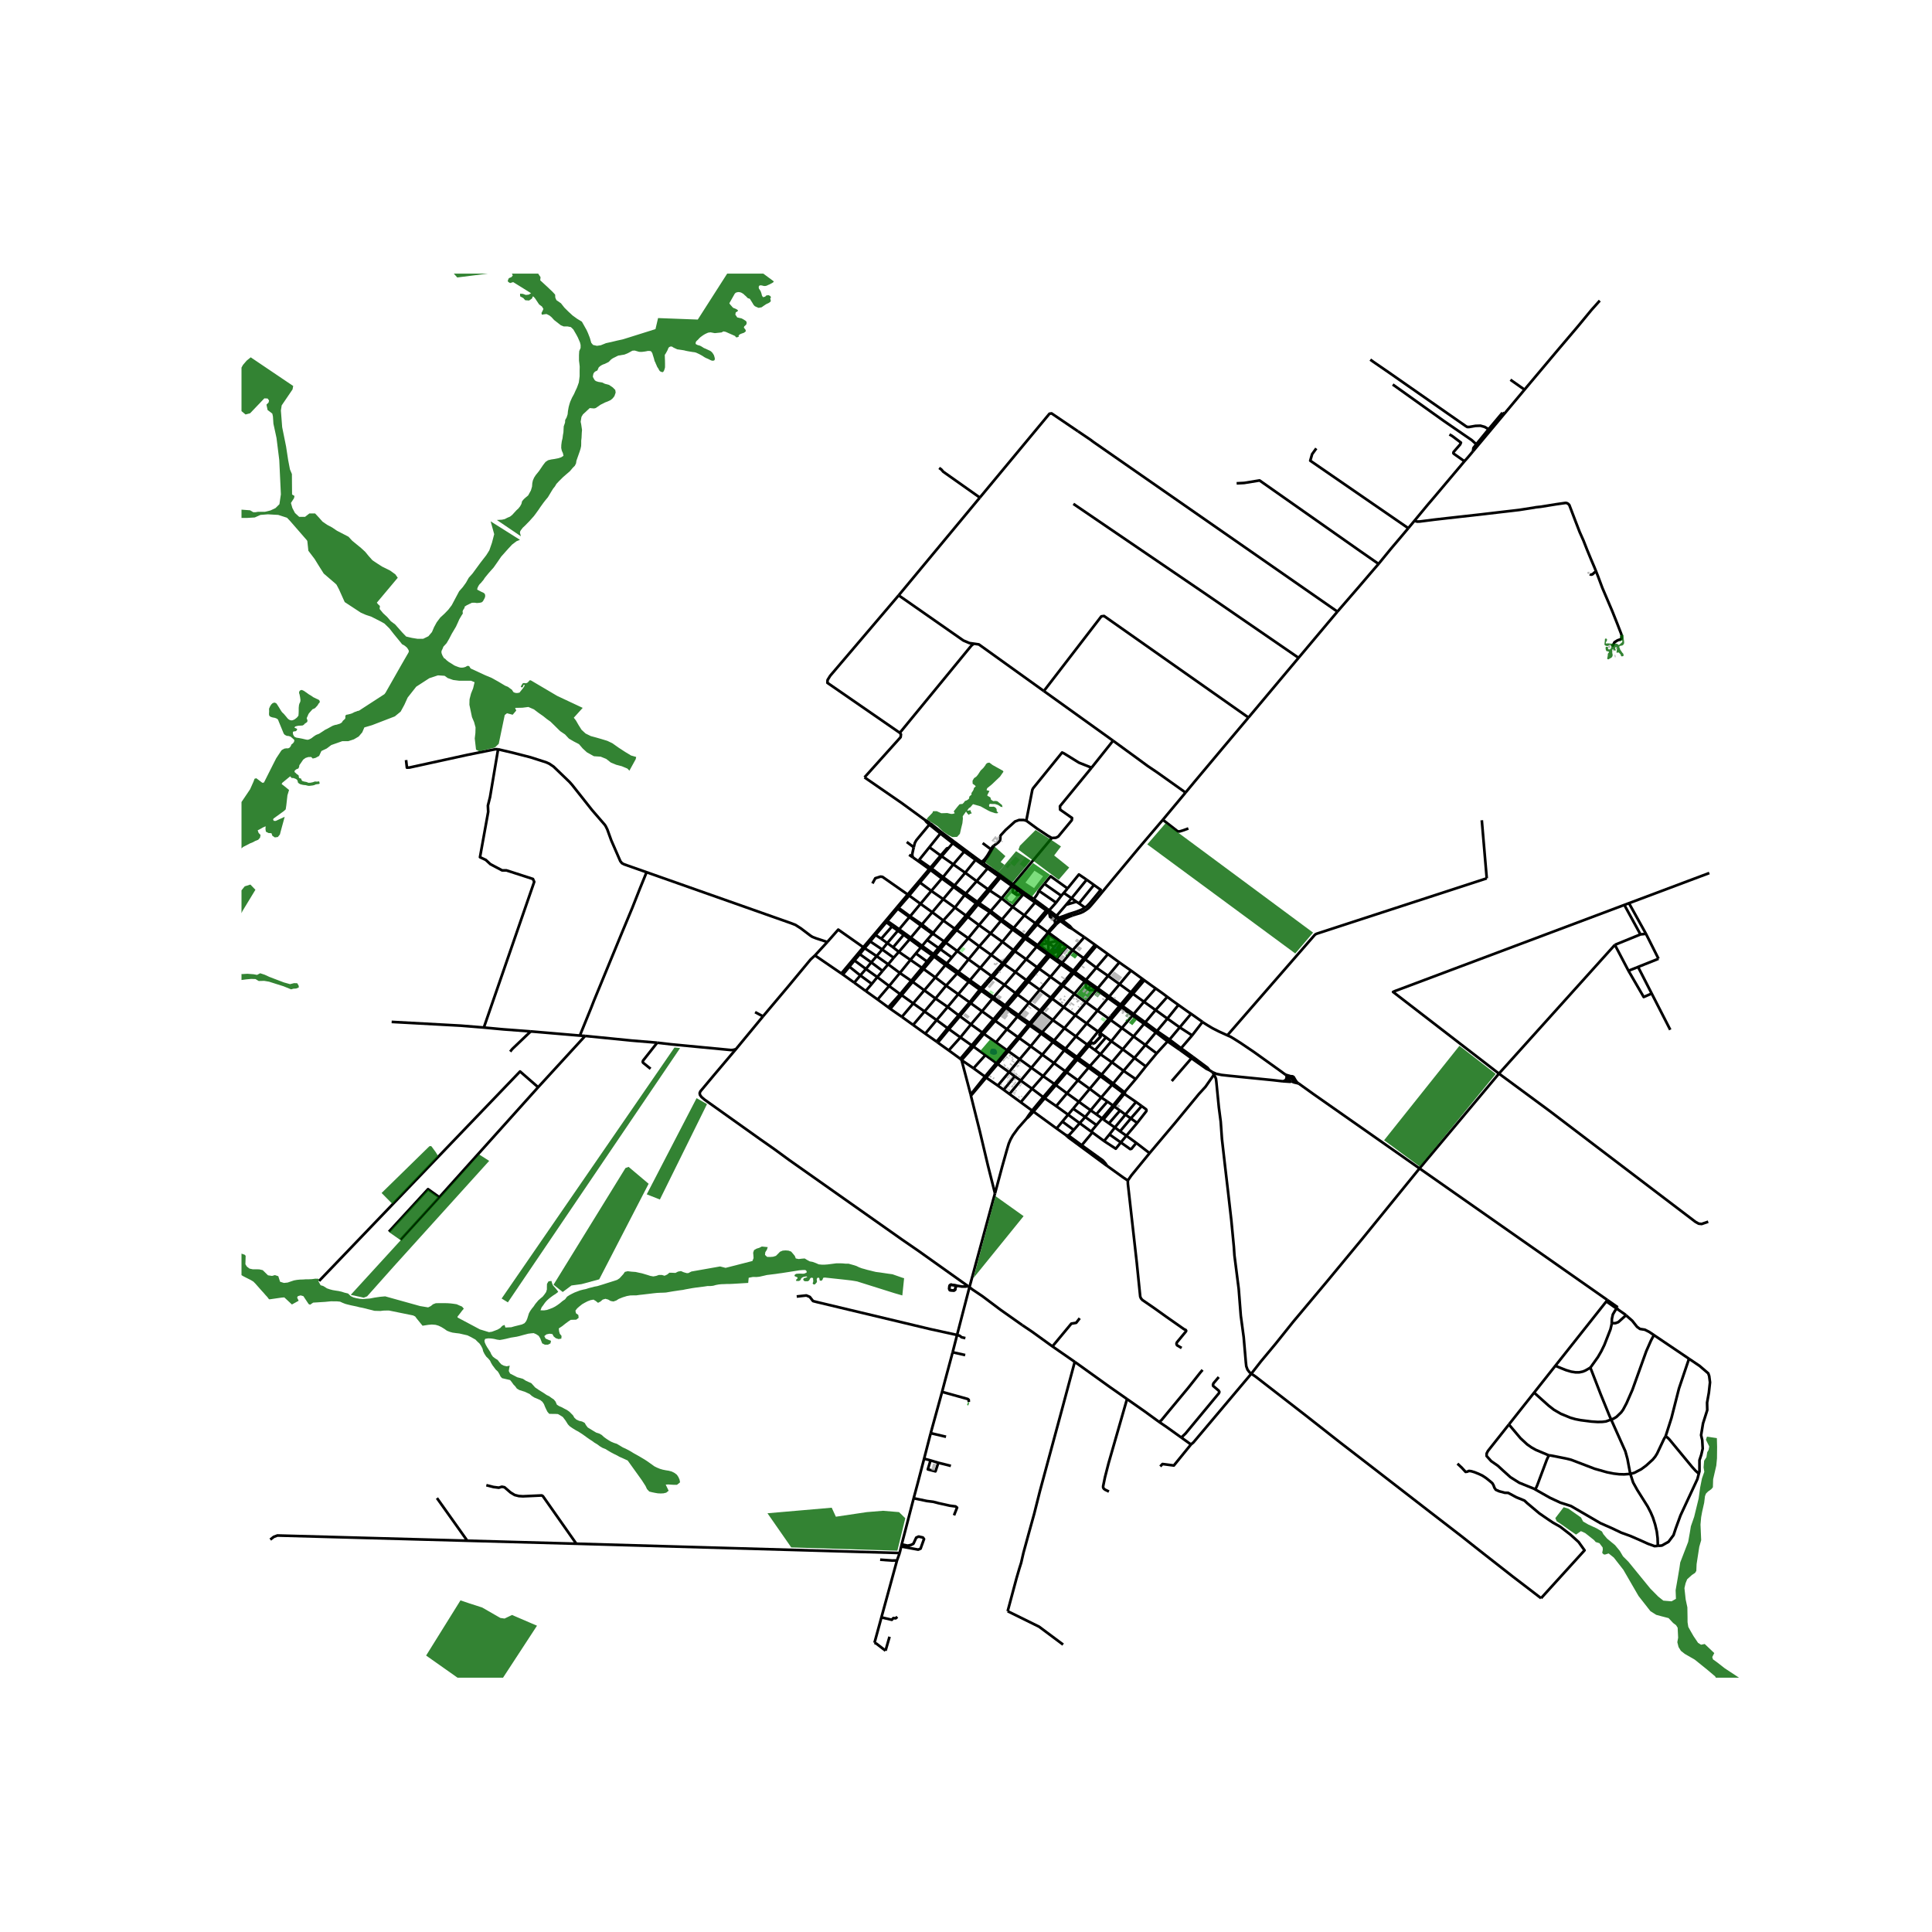 <svg xmlns="http://www.w3.org/2000/svg" width="960" height="960" viewBox="0 0 720 720"><defs><style>*{stroke-linejoin:round;stroke-linecap:butt}</style></defs><g id="figure_1"><path id="patch_1" d="M0 720h720V0H0z" style="fill:#fff"/><g id="axes_1"><path id="patch_2" d="M90 625.224h558V101.976H90z" style="fill:#fff"/><g id="LineCollection_1"><path d="m524.831 196.845-3.337 3.963-3.081 3.63-4.667 5.713M498.418 227.932l8.155-9.424 4.425-5.173 2.748-3.184" clip-path="url(#pcfb145997a)" style="fill:none;stroke:#000"/><path d="m460.862 180.124 2.797-.143 5.75-.93 37.379 26.258 6.958 4.842M433.353 305.512l8.47-10.143M399.537 341.186l1.858-.563 1.343-.417.952-.431.883-.556 1.072-.772.652-.683.391-.437 2.434-2.882 6.018-7.303 9.391-11.267 8.822-10.363" clip-path="url(#pcfb145997a)" style="fill:none;stroke:#000"/><path d="m442.872 308.752-2.152.765-1.064.32-.532.028-.382-.163-5.39-4.19M322.207 353.343l4.493 2.982M322.207 353.343l-.481-.339M322.207 353.343l2.091-2.496M322.207 353.343l-1.797 2.252M330.996 359.362l4.357 3.242M330.996 359.362l-4.296-3.037M330.996 359.362l-2.099 2.468M330.996 359.362l2.062-2.44M361.84 381.764l4.266 3.064M361.84 381.764l-4.114-3.051M361.84 381.764l-3.92 4.838M361.84 381.764l4.139-4.876M392.945 403.979l.53.39M392.945 403.979l-4.214-2.946M392.945 403.979l-4.166 4.9M392.945 403.979l4.04-4.767M361.288 479.692l-4.616 17.815M361.288 479.692l-.564-.397M370.805 444.76l-.664 2.342-8.853 32.59M380.962 493.831l-8.084-5.702-6.777-5.09-3.7-2.48-1.113-.867M356.672 497.507l-1.648 6.443M359.765 498.682l-1.42-.328-.704-.569-.97-.278M296.916 483.168l3.593-.39 1.268.536 1.215 1.555 1.32.341 42.322 10.102 10.038 2.195M334.28 581.54l1-2.78M334.28 581.54l-5.8 21.212M328 581.25l4.434.314 1.846-.024M325.897 612.203l2.584-9.451M330.01 615.162l-3.36-2.592-.753-.367M444.272 385.864l-4.617-2.994M444.272 385.864l3.879-5.024M444.272 385.864l-4.125 4.784M326.7 356.325l2.069-2.482M326.7 356.325l-2.001 2.321M347.2 323.676l3.734-4.57M347.2 323.676l-.43.529M347.2 323.676l-.45-.306M347.2 323.676l4.246 3.193M314.112 363.178l2.432-2.926M314.112 363.178l4.237 3.024M314.112 363.178l-.572-.391M399.735 354.13l4.132 2.978M399.735 354.13l-3.879 4.662M395.66 351.146l.498.363 3.577 2.621M404.112 349.254l-.182.194-4.195 4.682M327.062 372.485l4.293-5.032M327.062 372.485l3.965 2.912M327.062 372.485l-4.432-3.17M339.594 365.512l.529.387M339.594 365.512l-4.24-2.908M339.594 365.512l-4.143 4.97M339.594 365.512l4.004-4.82M368.479 323.1l-.427.508M368.479 323.1l-1.89-1.338M368.479 323.1l4.289 2.905M344.812 385.209l4.24 2.99M344.812 385.209l-4.522-3.247M344.812 385.209l4.23-5.051M373.003 343.18l-3.843 4.662M373.003 343.18l.386-.505M373.003 343.18l4.325 3.198M373.003 343.18l-4.114-3.233M370.874 380.42l-.662-.485M370.874 380.42l4.377 3.14M370.874 380.42l3.938-4.662M370.874 380.42l-4.21 4.865M331.79 375.96l4.316 2.998M331.79 375.96l-.763-.563M331.79 375.96l4.227-5.1M320.41 355.595l-1.978 2.342M320.41 355.595l4.289 3.051M430.642 376.422l-4.313-3.093M430.642 376.422l4.418 3.183M430.642 376.422l4.37-4.922M430.642 376.422l-3.829 4.58M360.69 341.69l3.753-4.606M360.69 341.69l4.154 3.071M360.69 341.69l-.697-.48M360.69 341.69l-4.19 4.895M358.353 395.073l-.454-.482M358.353 395.073l3.388 12.832M358.353 395.073l4.422-5.045M358.353 395.073l4.454 3.042M415.229 412.348l3.72-4.665M415.229 412.348l-.453-.347M415.229 412.348l2.168 1.528M415.229 412.348l-4.016 4.842M355.34 330.52l-3.836 4.572M355.34 330.52l.39-.5M355.34 330.52l4.125 3.045M355.34 330.52 351 327.383M372.768 326.005l-.545.646M372.768 326.005l.578.44M346.346 315.743l-3.784 4.707M346.346 315.743l4.117-5.12M346.346 315.743l4.22 3.093M324.699 358.646l-1.993 2.454M324.699 358.646l4.198 3.184M368.207 331.408l-4.238-3.023M368.207 331.408l.633.453M368.207 331.408l-3.97 4.702M368.207 331.408l4.016-4.757M386.305 352.812l-3.89 4.673M386.305 352.812l.399-.55M386.305 352.812l4.155 2.988M386.305 352.812l-4.282-3.021M324.298 350.847l2.002-2.419M324.298 350.847l4.471 2.996M324.298 350.847l-.468-.32M386.239 335.736l-.49.586M386.239 335.736l-.967-.67M386.239 335.736l4.1 3.04M373.346 326.446l-.544.639M373.346 326.446l4.217 3.106M382.415 357.485l-4.01 4.779M382.415 357.485l4.113 3.002M382.415 357.485l-4.202-2.995M318.432 357.937l-1.888 2.315M318.432 357.937l4.274 3.163M318.432 357.937l-.536-.356M448.15 380.84l.249.215 1.706 1.084 1.768 1.056 2.435 1.233 3.091 1.409M479.134 400.548l-2.266-1.655-9.653-6.91-4.983-3.366-2.205-1.39-1.324-.811-1.304-.58" clip-path="url(#pcfb145997a)" style="fill:none;stroke:#000"/><path d="m554.07 327.332-63.43 20.658-.448.237-.314.292-32.479 37.318M350.999 327.383l.447-.514M350.999 327.383l-3.923 4.634M350.999 327.383l-4.228-3.178M377.787 345.83l3.955-4.723M377.787 345.83l-.46.548M377.787 345.83l-4.398-3.155M377.787 345.83l4.211 3.021M342.842 328.894l3.929-4.69M342.842 328.894l-4.007 4.854M342.842 328.894l4.234 3.123M342.842 328.894l-.479-.358M369.16 347.842l4.406 3.144M369.16 347.842l-4.316-3.08M369.16 347.842l-4.214 4.833M346.77 324.205l-.47-.348M357.119 370.512l-4.529-3.202M357.119 370.512l4.228 3.029M357.119 370.512l3.896-4.654M357.119 370.512l-3.946 4.745M364.884 336.54l3.956-4.679M364.884 336.54l-.647-.43M364.884 336.54l-.441.544M364.884 336.54l4.335 2.964M324.903 366.667l-4.282-3.156M324.903 366.667l-2.273 2.648M324.903 366.667l2.046-2.523M333.058 356.923l-4.289-3.08M333.058 356.923l1.91-2.19M328.769 353.843l1.903-2.377M355.27 322.123l4.05-4.769M355.27 322.123l-3.824 4.746M355.27 322.123l-4.336-3.016M355.27 322.123l4.435 3.123M328.897 361.83l-1.948 2.314M391.669 355.79l-.75-.537M391.669 355.79l.18-.207M391.669 355.79l-.459.548M391.669 355.79l4.187 3.002M391.488 364.043l4.123 2.959M391.488 364.043l-4.209-3.019M391.488 364.043l-4.002 4.813M391.488 364.043l3.912-4.702M351.446 326.87l4.284 3.15M365.979 376.888l3.879-4.72M365.979 376.888l-4.225-3.038M365.979 376.888l4.233 3.047M364.009 319.916l-.446.52M364.009 319.916l-1.928-1.42M364.009 319.916l1.777 1.278M368.84 331.861l3.962-4.776M368.84 331.861l4.425 2.932M355.73 330.02l3.975-4.774M355.73 330.02l4.192 2.997M353.577 391.447l4.344-4.845M353.577 391.447l4.322 3.144M353.577 391.447l-4.071-2.901M386.704 352.261l3.462-4.16M386.704 352.261l-4.228-3.03M386.704 352.261l4.216 2.992M326.3 348.428l4.017-4.747M326.3 348.428l2.104 1.42M326.3 348.428l-.41-.324M363.969 328.385l4.083-4.777M363.969 328.385l-4.047 4.632M363.969 328.385l-4.264-3.14M322.63 369.315l-4.281-3.113M364.237 336.11l-4.315-3.093M364.237 336.11l-.46.546M421.452 369.83l-4.218-3.052M421.452 369.83l.742.532M421.452 369.83l-3.836 4.576M421.452 369.83l4.247-5.063M431.057 392.558l-4.21-3.125M431.057 392.558l4.067-4.456M431.057 392.558l-4.045 4.869M342.174 320.902l.137-.157.25-.295M342.562 320.45l4.188 2.92M348.64 372.116l4.533 3.141M348.64 372.116l-4.181-3.058M348.64 372.116l-4.092 4.833M348.64 372.116l3.95-4.806M386.528 360.487l.751.537M386.528 360.487l-4.02 4.795M386.528 360.487l3.932-4.687M390.92 355.253l.18-.218M390.92 355.253l-.46.547M363.776 336.656l-3.783 4.553M363.776 336.656l.667.428M363.776 336.656l-4.311-3.09M375.251 383.56l4.121 2.968M375.251 383.56l-4.078 4.902M375.251 383.56l3.902-4.69M370.212 379.935l-4.106 4.893M370.212 379.935l3.916-4.669M350.934 319.107l2.567-3.034M350.934 319.107l-.369-.271M357.899 394.59l4.234-5.016M359.993 341.21l-4.117-2.99M359.993 341.21l-4.196 4.898M353.173 375.257l4.07 3.114M353.173 375.257l-4.13 4.9M331.027 375.397l4.424-4.914M342.174 320.902l-1.99-1.39M342.174 320.902l4.127 2.955M316.544 360.252l4.077 3.26M423.79 418.485l-2.358-1.686M423.79 418.485l-4.022 4.768M425.462 412.2l1.68 1.231.116.286-.039.375-3.428 4.393M359.78 316.788l-.46.566M359.78 316.788l-4.213-3.149M359.78 316.788l2.301 1.708M377.328 346.378l-3.762 4.608M377.328 346.378l4.209 3.02M364.443 337.084l4.446 2.863M377.363 337.968l-3.974 4.707M377.363 337.968l3.977-4.702M377.363 337.968l-4.098-3.175M377.363 337.968l4.379 3.139M387.279 361.024l3.931-4.686M387.279 361.024l-4.022 4.796M318.349 366.202l2.272-2.69M335.353 362.604l3.952-4.886M335.353 362.604l-3.998 4.849M381.742 341.107l4.006-4.785M381.742 341.107l4.133 2.962M320.621 363.511l2.085-2.411M303.715 356.06l9.825 6.727M303.715 356.06l4.598-4.99M284.35 378.765l9.435-11.194 8.306-10.01 1.624-1.5M359.922 333.017l-.457.548M359.465 333.565l-3.59 4.654M359.705 325.246l3.858-4.81M344.697 305.583l.533.709 1.109 1.003M322.177 289.706l13.909 9.593 8.611 6.284M346.71 306.845l-1.087-.782-.926-.48M355.065 314.226l.502-.587M355.065 314.226l-1.564 1.847M355.065 314.226l4.255 3.128M350.463 310.623l.991.788 3.61 2.815M373.566 350.986l4.11 3.11M373.566 350.986l-4.18 4.876M371.173 388.462l4.086 2.93M371.173 388.462l-4.51-3.177M340.123 365.9l4.336 3.158M340.123 365.9l4.073-4.768M340.123 365.9l-4.106 4.96M373.389 342.675l-4.17-3.171M381.83 332.678l-.49.588M381.83 332.678l-4.267-3.126M381.83 332.678l3.442 2.388M355.876 338.22l-4.333 4.834M355.876 338.22l-4.372-3.128M417.876 375.468l.461-.545M417.876 375.468l4.149 2.977M417.876 375.468l-3.95 4.67M417.876 375.468l-.719-.515M440.147 390.648l-4.3-3.221M440.147 390.648l-.503.578M440.147 390.648l4.36 3.178M430.682 368.35l-4.353 4.98M426.458 365.32l2.248 1.639 1.976 1.392M435.012 371.5l-1.745-1.316-2.585-1.833M409.004 376.607l4.224 3.03M409.004 376.607l-4.28-3.071M409.004 376.607l3.924-4.687M409.004 376.607l-4.025 4.806M388.73 401.033l-4.36-3.11M388.73 401.033l4.07-4.845M388.73 401.033l-4.12 4.708M418.089 383.124l4.346 3.117M418.089 383.124l-4.163-2.986M418.089 383.124l-3.948 4.911M418.089 383.124l3.936-4.679M384.61 405.74l-4.214 5.04M384.61 405.74l-4.227-3.04M384.61 405.74l4.17 3.14M380.396 410.78l-4.198-3.066M380.396 410.78l4.239 3.106M422.025 378.445l.46-.547M422.025 378.445l4.33 3.106M384.635 413.886l.509.372M384.635 413.886l-1.43 1.976-.597.938M384.635 413.886l4.144-5.006M426.329 373.33l-4.135-2.968M426.329 373.33l-3.844 4.568M361.831 408.343l3.311 13.232 3.028 12.763 2.635 10.422M382.608 416.8l-3.173 3.597-2.005 2.753-.853 1.542-.643 1.494-.73 2.46-1.733 6.155-2.666 9.959M418.337 374.923l-.721-.517M418.337 374.923l3.857-4.56M418.337 374.923l4.148 2.975M405.817 389.727l1.054-1.134M405.817 389.727l2.265 1.624M405.817 389.727l-.627-.43M405.817 389.727l-3.873 4.58M397.51 399.597l-.525-.385M397.51 399.597l4.194 3.003M397.51 399.597l1.199-1.417 2.754-3.304M397.51 399.597l-4.035 4.772M417.234 366.778l-4.282-3.1M417.234 366.778l4.253-5.08M417.234 366.778l-3.847 4.594M392.8 396.188l-4.363-3.138M392.8 396.188l4.185 3.024M392.8 396.188l3.817-4.788M350.46 353.746l2.006-2.448M350.46 353.746l-.715-.47M350.46 353.746l4.28 3.084M350.46 353.746l-1.92 2.265M425.7 364.767l-4.213-3.07M425.7 364.767l.758.553M400.945 386.233l4.034-4.82M400.945 386.233l-3.85 4.598M400.945 386.233l4.245 3.065M400.945 386.233l-4.264-3.06M334.568 338.656l.165-.2M334.568 338.656l-3.866 4.567M334.568 338.656l4.334 3.114M422.485 377.898l4.328 3.105M406.465 413.774l2.103 1.5M406.465 413.774l-4.4-3.163M406.465 413.774l3.937-4.778M406.465 413.774l-2.04 2.503M345.51 350.282l1.954-2.249M345.51 350.282l-1.864 2.234M345.51 350.282l4.235 2.995M374.366 367.049l4.039-4.785M374.366 367.049l4.092 3.057M374.366 367.049l-4.251-2.91M370.312 371.608l2.818-3.203 1.236-1.356M439.655 382.87l-4.595-3.265M439.655 382.87l4.232-5.056M439.655 382.87l-3.809 4.557M430.754 384.75l.423-.52M430.754 384.75l-3.906 4.683M430.754 384.75l4.37 3.352M430.754 384.75l-4.399-3.199M413.387 371.372l-4.289-3.076M413.387 371.372l-.459.548M413.387 371.372l4.229 3.034M443.887 377.814l4.264 3.026M439.166 374.51l3.645 2.597 1.076.707M431.177 384.23l-4.364-3.227M431.177 384.23l3.883-4.625M431.177 384.23l4.67 3.197M347.764 347.687l3.78-4.633M347.764 347.687l-.3.346M347.764 347.687l-1.922-1.41M347.764 347.687l.449.632M367.509 401.588l-.447-.373M367.509 401.588l4.344 2.98M367.509 401.588l4.285-5.065M367.509 401.588l-5.678 6.755M397.863 423.668l.385-.456M397.863 423.668l14.103 10.396.602.41M397.863 423.668l-.518-.57M400.888 394.469l-2.295 2.783-1.608 1.96M365.337 360.697l4.048-4.835M365.337 360.697l-3.856 4.604M365.337 360.697l4.194 3.05M365.337 360.697l-4.394-3.159M397.635 407.435l4.43 3.176M397.635 407.435l-4.16-3.066M397.635 407.435l-4.022 4.781M397.635 407.435l4.069-4.835M413.926 380.138l-.698-.501M413.926 380.138l-4.05 4.79M418.725 399.074l4.05-4.803M418.725 399.074l-3.867 4.71M418.725 399.074l4.512 3.08M418.725 399.074l-4.34-3.202M378.458 370.106l-3.858 4.599M378.458 370.106l.751.54M378.458 370.106l4.05-4.824M349.745 353.277l-1.899 2.25M349.745 353.277l2.084-2.428M402.065 410.611l4.046-4.839M402.065 410.611l-2.138 2.558M435.124 388.102l.722-.675M435.124 388.102l4.52 3.124M413.228 379.637l-4.03 4.804M413.228 379.637l3.929-4.684M393.613 412.216l-4.285-2.957M393.613 412.216l4.441 3.194M426.355 381.551l.458-.548M426.355 381.551l-3.92 4.69M439.166 374.51l-2.366-1.685-1.788-1.325M417.616 374.406l-.459.547M422.435 386.24l4.413 3.193M422.435 386.24l-4.023 4.815M343.205 344.94l-3.765 4.503M343.205 344.94l.384-.444M343.205 344.94l2.316 1.702M343.205 344.94l-4.303-3.17M401.704 402.6l4.407 3.172M401.704 402.6l3.961-4.71M338.902 341.77l.28-.285M338.902 341.77l-3.798 4.545M417.143 358.656l1.505 1.074 2.84 1.967M360.943 357.538l-3.755 4.682M360.943 357.538l4.003-4.863M360.943 357.538l-4.211-3.11M439.166 374.51l-4.106 5.095M351.83 350.849l.636.45M351.83 350.849l-3.617-2.53M351.83 350.849l3.967-4.741M354.74 356.83l-1.899 2.243M354.74 356.83l1.992-2.403M405.19 389.298l-3.861 4.594M405.19 389.298l1.025-1.129M410.402 408.996l-4.29-3.224M410.402 408.996l2.307 1.525M410.402 408.996l4.018-4.734M406.111 405.772l3.952-4.726M426.458 365.32l-4.264 5.042M352.466 351.298l4.034-4.713M352.466 351.298l4.266 3.13M383.46 373.693l-3.837 4.612M383.46 373.693l4.026-4.837M383.46 373.693l4.108 2.947M383.46 373.693l-4.25-3.048M414.386 395.872l4.026-4.817M414.386 395.872l-3.844 4.598M414.386 395.872l-4.29-2.974M417.157 374.953l-4.229-3.033M410.097 392.898l-3.951 4.421M410.097 392.898l4.044-4.863M410.097 392.898l-2.015-1.547M426.848 389.433l-4.072 4.838M423.237 402.154l3.775-4.727M423.237 402.154l-3.852 4.52M379.21 370.645l4.047-4.825M379.21 370.645l-3.953 4.582M412.928 371.92l-4.287-3.077M396.68 383.173l-3.842 4.605M396.68 383.173l4.029-4.825M396.68 383.173l-4.324-3.013M417.143 358.656l-4.191 5.022M417.143 358.656l-4.258-3.088M372.802 327.085l4.27 3.052M372.802 327.085l-.58-.434M377.073 330.137l-3.808 4.656M377.073 330.137l.49-.585M377.073 330.137l.381.28M372.223 326.651l-4.17-3.043M363.563 320.436l4.49 3.172M363.563 320.436l-1.912-1.384M396.156 367.392l4.237 3.021M396.156 367.392l-.545-.39M396.156 367.392l3.923-4.69M396.156 367.392l-4.017 4.804M388.102 377.023l4.037-4.827M388.102 377.023l4.254 3.137M388.102 377.023l-.534-.383M388.102 377.023l-3.849 4.602M336.106 378.958l4.184 3.004M336.106 378.958l4.222-5.021M371.853 404.569l2.168 1.555M371.853 404.569l4.195-5.005M379.865 386.882l-.493-.354M379.865 386.882l4.231 3.02M379.865 386.882l3.915-4.692M379.865 386.882l-4.09 4.88M385.748 336.322l4.15 2.979M385.748 336.322l-4.408-3.056M404.703 365.195l-4.166-3.041M404.703 365.195l3.863-4.556M404.703 365.195l-.443.547M404.703 365.195l4.395 3.1M344.459 369.058l-4.13 4.879M344.459 369.058l4.095-4.819M399.53 362.307l-3.919 4.695M399.53 362.307l.549.395M399.53 362.307l.457-.548M399.53 362.307l-4.13-2.966M361.831 408.343l-.09-.438M412.885 355.568l-4.319 5.071M408.617 352.492l.849.621 3.419 2.455M376.198 407.714l-2.177-1.59M376.198 407.714l4.185-5.014M361.74 407.905l5.322-6.69M408.06 352.084l-4.193 5.024M408.06 352.084l-3.948-2.83M408.06 352.084l.557.408M408.64 368.843l-3.916 4.693M408.64 368.843l.458-.547M405.451 368.609l.546.391 2.109-.15.535-.007M408.64 368.843l-2.137-1.522M391.978 312.298l-14.415 17.254M406.8 286.093l-11.776 14.352.05 1.274 4.449 3.123-.099.82-5.043 6.098-.89.455-1.513.083M382.472 305.84l.548.395 3.507 2.587 3.956 2.627 1.495.849M393.573 336.388l1.942-2.572M393.573 336.388l-2.565 2.86M393.573 336.388l-6.428-4.433M384.37 397.924l-4.375-3.164M384.37 397.924l-3.987 4.776M384.37 397.924l4.067-4.874M412.952 363.678l-4.386-3.039M412.952 363.678l-3.854 4.618M395.515 333.816l-6.306-4.44M395.515 333.816l.921-1.057M364.844 344.761l-3.998 4.885M364.844 344.761l4.045-4.814M379.372 386.528l-4.113 4.864M379.372 386.528l3.88-4.715M369.22 339.504l-.331.443M369.22 339.504l4.045-4.711M356.732 354.427l4.114-4.78M404.724 373.536l-4.331-3.123M404.724 373.536l-4.015 4.812M381.34 333.266l-.185-.12M375.26 391.392l.515.37M375.26 391.392l-3.977 4.764M397.845 331.105l-1.409 1.654M389.209 329.376l2.315-2.815 6.32 4.544" clip-path="url(#pcfb145997a)" style="fill:none;stroke:#000"/><path d="m404.96 327.839-2.886-1.952-4.23 5.218M400.393 370.413l3.867-4.67M400.393 370.413l-3.98 4.927M408.617 352.492l-4.196 5.017M403.867 357.108l.554.401M403.867 357.108l-3.88 4.65M400.537 362.154l-.55-.395M400.537 362.154l3.884-4.645M400.537 362.154l-.458.548M404.42 357.51l4.146 3.13M387.145 331.955l2.064-2.579M385.272 335.066l.923-1.276.536-.848.18-.521.234-.466M400.079 362.702l4.18 3.04M388.437 393.05l-4.34-3.148M388.437 393.05l3.926-4.703M379.995 394.76l-4.22-2.998M379.995 394.76l4.101-4.858M379.995 394.76l-3.947 4.804M387.568 376.64l-3.843 4.607M387.568 376.64l4.033-4.83M404.26 365.742l.298.145M399.987 361.759l-4.13-2.967M355.567 313.64l-4.712-3.504M384.096 389.902l3.871-4.745M392.356 380.16l4.057-4.82M392.356 380.16l-3.93 4.486M395.611 367.002l-4.01 4.807M375.775 391.762l-3.981 4.76M350.855 310.136l-.392.487M350.855 310.136l-3.148-2.505-.997-.786M359.32 317.354l2.33 1.698M380.383 402.7l-2.19-1.575M366.158 368.646l-.544-.406M366.158 368.646l1.907-2.173M366.158 368.646l4.154 2.962M366.158 368.646l-.485.564M370.312 371.608l-.454.56M370.312 371.608l4.288 3.097M396.617 391.4l.478-.57M396.617 391.4l4.27 3.069M396.617 391.4l-4.254-3.053M414.858 403.784l-.438.478M414.858 403.784l-4.316-3.314M414.858 403.784l4.11 3.197M388.426 384.646l-.459.511M388.426 384.646l-4.173-3.021M388.426 384.646l4.412 3.132M341.32 355.304l1.866-2.237M341.32 355.304l-2.015 2.414M341.32 355.304l4.152 3.035M401.944 394.307l-.615-.415M401.944 394.307l4.202 3.012M401.944 394.307l-.481.569M391.008 339.247l-.668-.471M391.008 339.247l-.481.51M391.008 339.247l2.732 2.082M378.213 354.49l-.538-.394M378.213 354.49l3.81-4.699M378.213 354.49l-4.01 4.878M379.153 378.87l.47-.565M379.153 378.87l4.1 2.943M379.153 378.87l-4.341-3.112M349.506 388.546l-.453-.347M349.506 388.546l4.141-5.016M409.198 384.44l-2.983 3.73M409.198 384.44l-4.219-3.027M409.198 384.44l.678.488M405.665 397.89l.481-.57M405.665 397.89l4.398 3.156M405.665 397.89l-4.202-3.014M361.015 365.858l.466-.557M361.015 365.858l4.106 2.953M361.015 365.858l-4.325-3.084M419.768 423.253l3.69 2.678M419.768 423.253l-2.36-1.642M419.768 423.253l-2.064 2.504M392.14 372.196l-.54-.387M392.14 372.196l4.273 3.144M395.912 417.972l2.142-2.562M395.912 417.972l-2.147 2.573M395.912 417.972l4.251 3.137M390.527 339.757l.499.45M390.527 339.757l-.63-.456M390.527 339.757l-3.068 3.65M390.34 338.776l-.443.525M411.453 425.226l2.01-2.459M406.902 421.853l.68.53 3.87 2.843M417.704 425.757l-1.89 2.333-4.361-2.864M345.472 358.34l-1.874 2.352M345.472 358.34l1.926-2.299M428.412 429.75l-4.954-3.819M452.39 400.519l-1.136 1.623-2.009 2.878-2.416 2.64-8.986 10.913-9.431 11.176M420.306 439.947l1.34-1.929 2.892-3.53 3.874-4.739M361.481 365.3l-4.293-3.08M361.481 365.3l4.133 2.94M382.476 349.23l-.478-.379M382.476 349.23l4.045-4.706M382.476 349.23l-.453.561M481.073 401.113l-.307.131-.154.121-.088.096M481.073 401.113l-.573-.187-.503-.143-.863-.235M482.343 401.79l-.129-.276-.217-.224-.281-.15-.319-.061-.324.034M369.385 355.862l-4.44-3.187M369.385 355.862l4.227 3.065M389.897 339.301l-3.052 3.619M347.433 339.965l-3.844 4.531M347.433 339.965l4.071-4.873M347.433 339.965l-4.391-3.135M347.433 339.965l4.11 3.089M382.023 349.791l-.486-.394M374.812 375.758l.445-.531M374.812 375.758l-.684-.492M383.78 382.19l.473-.565M383.78 382.19l4.187 2.967M383.78 382.19l-.527-.377M361.754 373.85l-.407-.31M361.754 373.85l3.92-4.64M361.754 373.85l-4.028 4.863M419.4 415.384l-2.003-1.508M419.4 415.384l2.032 1.415M419.4 415.384l3.97-4.708M419.4 415.384l-3.92 4.792M482.219 402.571l1.15.794M482.219 402.571l-1.695-1.11M482.219 402.571l.068-.168.073-.223-.017-.39M481.45 402.962l.242-.05.222-.102.305-.239M393.765 420.545l-8.621-6.287M393.765 420.545l3.58 2.553M400.163 421.11l2.208-2.536M400.163 421.11l-1.915 2.102M381.537 349.397l-3.862 4.7M381.537 349.397l.461-.546M483.37 403.365l.606.416M483.37 403.365l-.534-.747-.493-.829M481.45 402.962l.33.24.482.18 1.714.4M481.45 402.962l-.163.002M408.568 415.274l2.144 1.537M408.568 415.274l4.141-4.753M480.524 401.461l-.156.283M480.524 401.461l-1.1-.704M414.776 412.001l-.144-.096-1.923-1.384M356.5 346.585l-.703-.477M356.5 346.585l4.346 3.061M374.203 359.368l-.59-.441M374.203 359.368l4.202 2.896M374.203 359.368l-4.088 4.77M409.876 384.928l2.293 1.646M409.876 384.928l-.338.413M351.543 343.054l4.254 3.054M369.531 363.746l-1.99 2.283M369.531 363.746l.584.393M369.531 363.746l4.081-4.819M382.507 365.282l-4.102-3.018M382.507 365.282l.75.538M365.121 368.811l.552.399M365.121 368.811l-3.774 4.73M365.121 368.811l.493-.571M423.37 410.676l2.092 1.524M423.37 410.676l-4.12-2.824M384.253 381.625l-.528-.378M413.271 418.646l2.209 1.53M413.271 418.646l-2.058-1.456M413.271 418.646l4.126-4.77M400.888 394.469l.575.407M400.888 394.469l.44-.577M415.48 420.176l1.928 1.435M415.48 420.176l-2.016 2.591M404.424 416.277l-2.053 2.297M404.424 416.277l-4.497-3.108M404.424 416.277l4.202 3.014M401.329 393.892l-4.234-3.061M385.875 344.069l-3.877 4.782M385.875 344.069l.646.455M385.875 344.069l.97-1.15M386.52 344.524l.939-1.116M386.52 344.524l3.938 2.83M417.408 421.611l4.024-4.812M396.413 375.34l4.296 3.008M387.486 368.856l-4.229-3.036M387.486 368.856l4.115 2.953M410.542 400.47l-.48.576M410.542 400.47l-4.396-3.15M418.969 406.981l-.403.358M418.969 406.981l.163.339M418.969 406.981l.416-.307M397.095 390.83l-4.257-3.052M340.185 319.513l-1.38-.96M340.533 315.76l-.196.806-.272 1.21-.125.801.245.936M360.846 349.646l4.1 3.029M414.42 404.262l4.146 3.077M414.42 404.262l-4.357-3.216M383.725 381.247l-.472.566M383.725 381.247l-4.102-2.942M361.347 373.54l-4.104 4.83M369.858 372.168l4.27 3.098M369.858 372.168l-4.185-2.958M427.012 397.427l-4.236-3.156M346.71 306.845l-.371.45M418.412 391.055l-4.271-3.02M418.412 391.055l4.364 3.216M425.462 412.2l-4.03 4.599M343.042 336.83l4.034-4.813M343.042 336.83l-3.86 4.655M343.042 336.83l-4.207-3.082M373.612 358.927l4.063-4.83M417.704 425.757l-4.24-2.99M423.458 425.931l-1.787 2.195-.486.107-3.481-2.476M357.726 378.713l-.483-.342M357.726 378.713l-4.079 4.817M414.14 388.035l-1.971-1.461" clip-path="url(#pcfb145997a)" style="fill:none;stroke:#000"/><path d="m440.358 502.358-1.732-1.027-.201-.536.172-.532 3.385-4.104.071-.225-.159-.302-.63-.271-6.607-4.636-4.735-3.384-4.157-2.85-.558-.625-.278-.669-1.281-12.584-1.397-12.391-1.918-17.04-.027-1.235M412.568 434.475l5.983 4.303 1.755 1.17M451.966 399.621l.44.181.902.394 1.921.4 2.413.267 16.884 1.69 3.53.409M478.056 402.962l2.632.178.29-.035.31-.14M479.22 402.417l-.337.253-.374.163-.453.129M480.368 401.744l-.568.322-.58.35" clip-path="url(#pcfb145997a)" style="fill:none;stroke:#000"/><path d="m480.368 401.744-.033.422.17.394.34.285.442.12M404.98 381.413l-4.271-3.065M365.614 368.24l1.927-2.211M529.012 435.435l-39.527-27.701-4.414-3.164-1.095-.789M349.053 388.2l4.09-5.013M479.134 400.548l.29.209M479.424 400.757l.078.488-.023.293-.052.312-.208.567M450.748 398.847l1.218.774M450.748 398.847l-.767-.942-5.475-4.079M444.021 394.383l5.582 3.928 1.145.536M330.702 343.223l-.385.458M330.702 343.223l4.402 3.092M370.115 364.139l-2.05 2.334M387.967 385.157l4.396 3.19M379.623 378.305l-4.366-3.078M375.257 375.227l-.657-.522M418.566 407.339l-3.79 4.662M418.566 407.339l.383.344M330.317 343.681l2.099 1.585M374.128 375.266l.472-.561M338.835 333.748l-3.987 4.57M338.835 333.748l-.562-.393M399.927 413.169l-1.873 2.241M392.363 388.347l.475-.569M357.243 378.37l-4.1 4.817M395.812 342.877l-.466-.35M395.812 342.877l.475-.215 1.22-.607 2.03-.869M395.812 342.877l-.658.335" clip-path="url(#pcfb145997a)" style="fill:none;stroke:#000"/><path d="m399.6 346.176-.87-1.05-2.918-2.25M390.788 347.591l2.826-3.076M390.458 347.353l.195.14.135.098M394.809 350.525l-.729-.532-3.292-2.402M390.788 347.591l-.622.51M394.69 342.854l.464.358M394.69 342.854l-1.046.885-.35.397M394.69 342.854l-1.262-.948M394.69 342.854l.656-.328" clip-path="url(#pcfb145997a)" style="fill:none;stroke:#000"/><path d="m395.154 343.212 3.17 2.32 1.277.644M393.614 344.515l.271-.289.355-.3.914-.714M399.537 341.186l-2.315.468-.755.236-1.121.636M390.458 347.353l-.292.749M390.458 347.353l2.836-3.217M444.021 394.383l.485-.557M444.021 394.383l-7.343 8.494M444.021 394.383l-4.377-3.157M451.966 399.621l.208.49.217.408M466.328 511.943l-.653-.523-.754-.973-.468-1.271-.166-1.494-.8-9.368-1.08-7.999-.778-10-1.593-12.489-.212-3.169-.951-9.93-1.291-11.273-1.054-8.98-1.15-10.051-.454-6.448-.696-5.338-.935-9.508-.151-1.133-.355-.82-.396-.657M395.358 351.499l.302-.353M395.358 351.499l-1.654 2.03M395.358 351.499l-.842-.618M395.358 351.499l2.073 1.477M395.358 351.499l-.675 2.76M274.243 391.008l10.107-12.243M360.724 479.295l-18.4-13.095-6.086-4.188-42.068-29.658-5.625-4.114-5.165-3.62-20.811-14.819-1.125-.959-.566-.778-.129-.675.257-.66 5.354-6.4 7.883-9.321" clip-path="url(#pcfb145997a)" style="fill:none;stroke:#000"/><path d="m244.923 388.582 5.194.605 22.314 2.134.732-.042 1.08-.271M389.09 350.246l-1.647 1.958M389.09 350.246l1.613-1.922M389.09 350.246l1.595 1.164M390.685 351.41l.018-3.086M390.685 351.41l.07 3.373M390.685 351.41l2.134 1.534M390.685 351.41l3.455-.814M390.685 351.41l-3.242.794M395.66 351.146l-.851-.621M340.533 315.76l-2.605-1.982M346.339 307.295l-4.847 5.83-.559 1.014-.4 1.62M392.82 352.944l-1.72 2.091M392.82 352.944l1.696-2.063M395.697 355.027l-1.014-.768M395.697 355.027l1.734-2.051M395.697 355.027l-1.742 2.062M390.754 354.783l.345.252M390.754 354.783l-3.31-2.58M394.14 350.596l-3.437-2.272M394.14 350.596l.376.285M394.809 350.525l-.293.356M393.704 353.53l.979.729M393.704 353.53l-1.855 2.053M393.955 357.09l-2.106-1.507M393.955 357.09l.728-2.831M394.683 354.259l-2.834 1.324M394.683 354.259l2.748-1.283M391.849 355.583l-.75-.548M409.538 385.34l.525.587.06.257-.078.232-2.134 2.256-.445.126-.595-.205" clip-path="url(#pcfb145997a)" style="fill:none;stroke:#000"/><path d="m406.871 388.593.595.205.445-.126 2.134-2.256.078-.232-.06-.257-.525-.586M406.871 388.593l-.656-.424M370.33 315.182l.26-.201.604-.383.873-.695.589-.701.128-.543.022-.792.023-.3.126-.286 1.822-1.986 3.504-3.156 1.51-.556h1.646l1.035.258M406.8 286.093l-4.706-1.873-5.587-3.459-.692-.319-10.814 13.324-.268.54-.11.53-2.15 11.005M393.294 344.136l.32.379M393.294 344.136l-.255-1.092M393.04 343.044l.388-1.138M391.026 340.207l.288 1.465.67.518.766.622.29.232M391.026 340.207l2.402 1.699M393.428 341.906l.312-.577M391.21 356.338l4.19 3.003M391.21 356.338l-.75-.538M395.4 359.341l.456-.549M366.106 384.828l.557.457M366.106 384.828l-3.973 4.746M366.663 385.285l-3.888 4.743M402.37 418.574l-4.316-3.164M406.902 421.853l-.638-.437-3.893-2.842M388.78 408.88l.548.379M376.048 399.564l-4.254-3.041M376.048 399.564l2.145 1.561M371.794 396.523l-.51-.367M362.133 389.574l-4.212-2.972M362.133 389.574l.642.454M367.21 393.225l-4.435-3.197M367.21 393.225l4.073 2.93M367.21 393.225l-4.403 4.89M371.283 396.156l-4.221 5.06M353.143 383.187l-4.1-3.03M353.143 383.187l.504.343M357.92 386.602l-4.273-3.072M349.043 380.158l-4.495-3.209M331.355 367.453l-4.406-3.309M331.355 367.453l4.096 3.03M335.45 370.483l.567.377M340.328 373.937l-4.311-3.077M340.328 373.937l4.22 3.012M322.706 361.1l4.243 3.044M339.305 357.718l-4.337-2.985M339.305 357.718l4.293 2.974M330.672 351.466l3.934-4.608M330.672 351.466l-2.268-1.618M330.672 351.466l2.162 1.58M334.968 354.733l-2.134-1.687M334.968 354.733l4.063-4.742M348.554 364.24l-4.358-3.108M348.554 364.24l4.036 3.07M348.554 364.24l3.732-4.571M352.59 367.31l4.1-4.536M344.196 361.132l-.598-.44M344.196 361.132l3.883-4.655M347.846 355.526l-4.2-3.01M347.846 355.526l-.448.515M347.846 355.526l.694.485M352.841 359.073l-.555.596M352.841 359.073l-4.301-3.062M352.841 359.073l4.347 3.147M348.54 356.011l-.46.466M357.188 362.22l-.498.554M347.398 356.041l.681.436M347.398 356.041l-4.212-2.974M348.08 356.477l4.206 3.192M352.286 359.669l4.404 3.105M339.44 349.443l-.409.548M339.44 349.443l-4.336-3.128M339.44 349.443l4.206 3.073M335.104 346.315l-.498.543M339.031 349.99l4.155 3.077M339.031 349.99l-2.243-1.617M334.606 346.858l2.182 1.515M334.606 346.858l-2.19-1.592M343.186 353.067l.46-.551M347.076 332.017l4.428 3.075M338.273 333.355l-9.395-6.572-.729-.097-1.943.607-1.075 1.949M185.624 279.238l-.8-.035-.687.111-9.975 2.01-21.513 4.703-1.003.048-.317-2.817M321.726 353.004l-9.335-6.563-4.078 4.629M240.958 325.053l53.703 18.94 1.767.682 2.031 1.3 3.58 2.718.747.472 1.314.508 4.213 1.397M185.624 279.238l5.558 1.306 6.508 1.669 5.86 1.876 1.163.529 1.601 1.084 5.95 5.728 1.027 1.168 7.355 9.301 4.742 5.477.347.536.59 1.188 1.471 4.067 3.376 7.75.611.765.854.444 8.321 2.927M216.092 385.934l4.312-10.593.914-2.349 10.08-24.473 4.248-10.21 2.79-7.063 2.522-6.193M216.092 385.934l-18.31-1.557M216.092 385.934l1.975.132M443.839 538.31l-3.601-2.582M466.328 511.943l-21.553 25.571-.936.795M432.388 546.486l.845-.889 4.223.555 6.383-7.843" clip-path="url(#pcfb145997a)" style="fill:none;stroke:#000"/><path d="m574.304 595.606-2.099-1.619-8.533-6.532-10.827-8.477-3.144-2.479-5.274-4.165-11.754-9.064-20.936-16.201-12.175-9.391-12.955-10.178-18.68-14.481-1.6-1.076M529.012 435.435l-21.246 26.13-13.457 16.263-12.336 14.71-6.663 8.33-5.36 6.431-3.622 4.644M420.008 521.378l6.682 4.681 5.294 3.86M440.238 535.728l-5.388-3.86-2.866-1.949M448.159 510.523l-.862 1.016-4.402 5.57-7.283 8.77-2.78 3.382-.848.658M440.238 535.728l1.547-1.47 12.437-15.013.196-.514-.25-.486-2.066-1.748-.063-.49.235-.557 1.922-2.255M392.212 501.768l8.314 5.754M380.962 493.831l3.632 2.443 7.618 5.494M402.391 491.263l-1.327 1.707-1.81.312-7.042 8.486M351.086 518.707l-4.24 15.388M355.024 503.95l-3.028 11.286-.91 3.471M361.04 522.477l-.022-.79-.359-.318-9.573-2.662M145.962 380.832l25.799 1.405 8.555.694M197.781 384.377l-10.254-.771-7.211-.675" clip-path="url(#pcfb145997a)" style="fill:none;stroke:#000"/><path d="m185.624 279.238-3.002 17.817-.791 3.157.105 2.332-3.06 16.905 2.163 1.02 1.741 1.603 4.328 2.283h1.583l9.92 3.206.476 1.07-18.771 54.3M218.067 386.066l-17.521 19.112M244.923 388.582l-9.523-.792-17.333-1.724M149.264 462.068l14.47-15.897M163.734 446.171l-4.225-3.004L144.944 459M163.734 446.171l36.812-40.993M200.546 405.178l-6.736-5.871-74.882 78.052M197.781 384.377l-6.667 6.36-.378.403-.604.765M367.062 401.215l-4.255-3.1M420.008 521.378l-6.46-4.516-6.192-4.444-6.83-4.896M375.527 600.451l3.283-12.238 1.106-3.787.634-2.001.857-3.732 1.99-7.278 2.005-7.224 2.133-8.467 8.068-29.85 4.923-18.352M375.527 600.451l11.728 5.78 8.93 6.662M413.268 555.86l-1.414-.684-.45-.334-.287-.456-.012-.514.695-3.377 1.314-5.128 6.894-23.989M529.012 435.435l29.604-35.334M529.012 435.435l70.024 49.05M558.616 400.101l43.202-47.986M636.601 455.296l-2.439.841-1.097-.112-1.22-.674-54.403-41.366-18.826-13.884M605.346 337.241l-85.467 32.091-.724.333 39.46 30.436M601.818 352.115l9.534-3.888M601.818 352.115l5.069 9.664M611.352 348.227l2.051-.222M611.352 348.227l-6.006-10.986M613.403 348.005l-6.333-11.411M613.403 348.005l4.674 9.295M637.01 325.352l-29.94 11.242M606.887 361.779l3.574-1.43M615.532 370.253l-2.973 1.3-5.672-9.774M610.461 360.348l7.616-3.048M610.461 360.348l5.07 9.905M622.454 383.772l-6.922-13.52M607.07 336.594l-1.724.647M554.07 327.332l-1.85-21.652M335.28 578.76l.57-2.423M335.28 578.76l-120.503-3.46M174.14 574.182l-70.745-1.944-1.378.507-1.286 1.015M174.14 574.182l40.637 1.118M174.14 574.182l-11.299-15.895M214.777 575.3l-12.461-17.736-.418-.257-7.015.321-1.535-.096-1.536-.385-1.535-.931-2.269-1.96-.977-.192-1.15.353-1.99-.257-2.652-.674M465.266 267.405l-9.465 11.233-10.535 12.573-3.442 4.158M414.81 276.043l9.963 7.268 2.952 2.17 3.579 2.411 10.52 7.477M334.906 221.867l24.121 16.836 2.248.951 1.64.224M389.015 257.534 364.8 240.158l-1.884-.28M335.331 273.103l26.673-32.498.911-.727M334.906 221.867l30.25-36.432" clip-path="url(#pcfb145997a)" style="fill:none;stroke:#000"/><path d="m335.331 273.103-26.976-18.626.06-1.062.973-1.567 25.518-29.981M322.177 289.706l13.458-14.98.122-1.063-.426-.56M407.27 164.557l91.148 63.375M401.734 160.729l4.867 3.296.668.532M560.574 154.261l7.57-9.047M560.574 154.261l-.654-.448M548.964 168.16l10.286-12.317 1.324-1.582M582.653 127.976l-2.083 2.453-7.285 8.663M568.144 145.214l1.63-1.946 3.51-4.176M588.082 121.58l-5.43 6.396M596.188 112.038l-3.126 3.504-4.98 6.038M330.01 615.162l1.501-5.2M334.42 602.54l-.622.554-.883-.074-.562.628-3.872-.896M335.85 576.337l.187-.8M336.037 575.537l2.213.49 1.25-.264.905-.459 1.047-2.274.893-.405 1.582.355.426.577-1.288 3.578-.876.365-6.339-1.163M336.037 575.537l4.464-17.184M344.392 543.609l-2.354 9.018-1.537 5.726M355.53 564.723l1.144-2.88-.562-.443-.763-.093-1.365-.184-4.253-.942-1.907-.499-2.387-.295-4.936-1.034M344.392 543.609l2.387.644M346.846 534.095l-.463 1.785-1.991 7.729M349.692 545.131l4.674 1.164M349.692 545.131l-2.913-.878M346.78 544.253l-1.006 3.34 2.851.738 1.067-3.2M346.846 534.095l5.712 1.347M355.024 503.95l4.674 1.047M356.466 479.123l-.151.24-.158.264-.204.98-.408.312-.838-.048-.702-.06-.235-.448.069-1.014.127-.32.42-.267 2.08.361" clip-path="url(#pcfb145997a)" style="fill:none;stroke:#000"/><path d="m356.466 479.123-2.08-.361-.42.267-.127.32-.069 1.014.235.449.702.059.838.048.408-.312.204-.98.158-.264.15-.24M360.724 479.295l-.845.165h-1.412l-2.001-.337M242.446 398.306l-2.824-2.287-.098-.34.143-.445 5.256-6.652M281.399 377.19l2.613 1.39.338.185M389.015 257.534l25.795 18.509M465.266 267.405l-53.827-37.843-1.01.143-21.414 27.83M483.937 245.155l-6.543 7.788-11.791 14.061-.337.4M498.418 227.932l-3.436 4.077-11.045 13.146M400.016 187.78l48.646 33.125 35.275 24.25M524.831 196.845l-36.538-25.164.7-2.432 1.553-2.146M524.831 196.845l2.415-2.915M548.964 168.16l-1.993 2.378-1.219 1.365M527.246 193.93l4.804-5.803 2.398-2.806 11.304-13.418" clip-path="url(#pcfb145997a)" style="fill:none;stroke:#000"/><path d="m540.145 161.917.981.528 3.323 2.503-.287.681-2.454 2.823-.083.431.219.257 3.908 2.763M550.172 165.56l-1.706-1.543-10.45-7.176-18.381-13.124-.603-.405M550.172 165.56l4.597-5.618M548.964 168.16l.132-1.214 1.076-1.386M559.92 153.813l-5.151 6.13M554.769 159.942l-1.508-.854-1.558-.436-1.828.062-2.337.406h-.745l-.547-.318-28.644-19.98-5.653-3.881-1.284-.918M543.15 545.457l1.642 1.543 1.393 1.528.62-.083.63-.274.858.107 1.215.362.01.003 1.41.567.007.003 1.46.676 1.402.919 1.412 1.122.959.838.438.773.322.891.515.762 1.225.548 2.136.57 1.236.032 3.114 1.675 2.96 1.197.985.932 4.56 3.831 3.111 2.145 2.009 1.335 2.677 1.514 3.741 2.89 3.089 2.78 2.227 3.113-16.21 17.85M599.036 484.485l3.868 2.71M598.634 485l.005-.008.397-.507M598.634 485l-19 23.992M598.634 485l3.864 2.682M414.81 276.043l-8.01 10.05M401.734 160.729l-9.837-6.662-.79.112-25.95 31.256M349.985 174.389l.791.546.742.865 13.638 9.635M412.169 386.574l-4.087 4.777M404.558 365.887l1.945 1.434M405.451 368.609l-.68-.49-.213-2.232M405.451 368.609l1.052-1.288M377.454 330.417l1.838 1.36M378.181 333.074l-.662-.455-.18-1.982.115-.22M378.181 333.074l.652.447 2.242-.311.03-.015.05-.048M381.155 333.147l-1.863-1.37M378.181 333.074l1.111-1.296M401.144 336.047l-3.821 1.118M401.144 336.047l.958.618M401.144 336.047l-1.792-1.297M397.323 337.165l2.03-2.415M397.323 337.165l-3.583 4.164M407.69 329.8l-5.588 6.865M407.69 329.8l-2.73-1.961M404.362 338.238l.786-.611.936-.973 4.138-5.032-2.533-1.821M402.102 336.665l2.26 1.573M404.96 327.839l-5.608 6.91M399.352 334.75l-2.916-1.99M393.74 341.329l.95.671M394.69 342l.981-.362 2.71-1 2.568-.815 2.145-.833 1.268-.752M395.346 342.526l-.34-.292-.316-.234M345.52 346.642l1.944 1.391M345.52 346.642l.322-.364M345.842 346.278l-2.253-1.782M334.848 338.318l-.115.138M334.848 338.318l4.334 3.167M343.589 344.496l-4.407-3.011M336.788 348.373l-3.954 4.673M332.416 345.266l-4.012 4.582M378.193 401.125l-4.172 4.999M408.626 419.291l-1.553 1.853-.12.257-.05.452M403.132 426.816l3.541-4.275.18-.347.05-.34M408.626 419.291l2.086-2.48M403.132 426.816l-4.884-3.604M412.568 434.475l-.617-.939-.936-1.05-7.883-5.67M418.95 407.683l.3.169M418.95 407.683l.182-.363M414.776 412.001l-4.064 4.81M602.904 487.194l-.406.488M579.633 508.992l-7.913 10.002M592.69 509.685l-1.876 1.076-.924.384-1.297.276-1.414.016-1.62-.252-1.984-.59-1.76-.703-2.182-.9M571.72 518.994l-9.397 11.87M600.429 529.03l-1.943.695-1.331.162-1.769.036-2.312-.155-3.973-.504-1.983-.383-1.82-.516-3.594-1.474-2.592-1.505-1.963-1.526-5.429-4.866M629.442 506.368l3.97 2.68 3.2 2.75.355 1.027.302 2.335-.423 3.836-.664 3.725.06 2.78-1.57 4.948-.725 4.391.423 1.835.18 3.168-.543 2.335-.664 2.001v4.115l-.242.906M617.836 576.1l1.492-.123 2.477-1.39 1.872-2.5.846-2.558 1.752-4.78 6.282-13.51.544-2.039M620.71 535.306l.728.433.688.69 8.44 10.22 1.318 1.453 1.217 1.098M629.442 506.368 625.7 517.46l-2.789 10.952-2.2 6.894" clip-path="url(#pcfb145997a)" style="fill:none;stroke:#000"/><path d="m607.587 549.28 1.469-.403 2.572-1.337 1.811-1.332 2.478-2.246.926-1.12.7-1.12 2.642-5.592.526-.824M572.18 555.09l-.514-.293-5.497-2.223-3.262-2.057-2.719-2.446-1.993-1.835-2.477-1.723-1.691-1.89v-.945l.483-.945 7.813-9.868M577.21 542.373l-4.871-2.055-1.6-.905-1.617-1.133-2.473-2.285-4.326-5.13M617.836 576.1l-1.227.1-2.476-.89-3.322-1.5-3.202-1.39-3.383-1.223-3.625-1.724-4.168-1.834-8.699-5.059-2.295-1.334-3.927-1.25-3.866-1.807-2.657-1.501-2.809-1.598M577.21 542.373l-.767 1.638-3.577 9.552-.686 1.527" clip-path="url(#pcfb145997a)" style="fill:none;stroke:#000"/><path d="m607.587 549.28-2.332.17-1.836-.049-2.067-.246-2.46-.485-4.594-1.297-8.782-3.354-1.965-.484-5.606-1.109-.736-.053M600.64 493.13l-.035.34-.052.315-.382 1.625-2.278 5.838-1.144 2.335-1.241 2.151-2.818 3.951M600.429 529.03l-.643-1.436-3.238-7.94-3.858-9.969M616.355 497.537l-1.101 2.083-1.746 3.965-5.162 14.373-2.187 5-1.285 2.414-.706.972-1.771 1.711-1.173.69-.795.285M607.587 549.28l-.068-.209-1.024-5.42-.779-2.806-5.287-11.815M617.836 576.1l-.097-2.883-.305-2.494-.61-2.585-.822-2.562-.83-1.944-1.138-2.211-3.91-6.222-1.503-2.717-1.034-3.201M616.355 497.537l13.087 8.831M605.952 490.161l2.33 2.037 1.805 2.277 1.095.784 1.805.279 1.632.827 1.736 1.172" clip-path="url(#pcfb145997a)" style="fill:none;stroke:#000"/><path d="m600.64 493.13 1.415-.03 1.048-.386 2.85-2.553M602.498 487.682l3.057 2.127v.005l.397.347M600.64 493.13l.072-1.651.353-1.62.867-1.494.566-.683M411.213 417.19l-.5-.379M397.345 423.098l.903.114M399.6 346.176l2.466 1.71 2.046 1.368M362.081 318.496l-.43.556M346.339 307.295l.603.488 3.521 2.84M385.144 414.258l4.184-5M382.608 416.8l.8-.653 1.736-1.889M389.328 409.259l4.147-4.89M419.25 407.852l-.118-.532M419.132 407.32l.253-.646M347.464 348.033l.749.286M366.2 314.202l3.14 2.336M370.33 315.182l-.476.418-.514.938M369.612 316.74l.574-1.009.144-.549M369.612 316.74l-.272-.202M366.589 321.762l.252-.7.446-.722.928-1.244 1.397-2.357M366.589 321.762l-.803-.568M369.34 316.538l-1.45 2.426-.932 1.25-.713.682-.459.298M340.29 381.962l4.258-5.013M387.459 343.408l-.614-.488M368.065 366.474l-.524-.445M342.363 328.536l3.938-4.679M342.363 328.536l-4.09 4.82M325.89 348.104l8.396-10M325.89 348.104l-2.06 2.424M317.896 357.581l3.83-4.577M317.896 357.581l-4.356 5.206M350.565 318.836l2.299-2.646.227-.09.41-.027M350.565 318.836l-3.815 4.534M346.75 323.37l-.45.487M338.273 333.355l-3.987 4.748M321.726 353.004l2.104-2.476M334.733 338.456l-.447-.353M568.144 145.214l-5.254-3.693M594.822 212.967l-.448.287-.19.1-.369.362-.24.234-.217.11-.305.083-.247-.024-.109-.035-.203-.129M594.822 212.967l-.635-1.571-1.374-3.22-1.382-3.357-1.329-3.378-1.412-3.17-1.593-4.13-1.586-4.171-.68-1.78-.437-.438-.355-.21-.378-.103h-.347l-3.451.494-5.67.917-1.768.188-.762.146-5.49.855-2.65.313-4.644.535-6.736.793-7.46.834-5.516.614-4.528.517-5.543.707-.929.025-.443-.093-.31-.157-.168-.197M600.795 240.884l.466-.695.414-.843 1.149-.71 1.123-.398.399-.301v-.274l-.014-.805-.17-.666-1.525-3.947-1.813-4.54-1.782-4.178-1.887-4.414-1.639-4.387-.694-1.759" clip-path="url(#pcfb145997a)" style="fill:none;stroke:#000"/></g><g id="PatchCollection_1"><path d="m393.618 353.447.01-.077-.001-.213-.037-.103-.063-.073-.12-.012-.186.013-.142.02-.119.05-.064.067-.012.1v.116l.018.193.075.08.15.041.113-.014.105-.024.189-.073.045-.033zM370.319 393.113l-.589-.14-.664-.29-.091-.446v-.473l.272-.764.211-.125.347-.056.454-.014.589.098.302.236.287.417.166.626-.151.528-.393.264-.453.125z" clip-path="url(#pcfb145997a)" style="fill:#00f;fill-opacity:.8"/></g><g id="PatchCollection_2"><path d="m616.515 827.227 2.25-1.424 1.602.368.936-.535.265.097.166.73.483.152 1.434-.77 2.032-1.918.966-.52 2.318 1.208 2.998.611 1.05-.132 1.17 1.16 1.012.39 1.14.124.891-.257 1.94.264 3.429-.201 1.971-.48 1.23-.764 1.08-.277.408.326.136.73 2.734 3.07 1.66.951 1.805.299 1.224.952.536.027.385-.347.785-.077-.03.953.544.555 2.696 1.3 1.563.131.642.861.905.577 1.224.264 3.035-.104 4.433.417 2.854 1.84 1.518 1.688 3.466 2.292 1.669.521 1.502.785.544-.07.77-.68.543.042 1.45.68 1.118.125 3.61-1.333 3.02-.32 6.63-1.68 1.782-.765 2.069-1.306 2.476-2.833.03-.529-.483-.389-1.148-.055-.468-.334-1.676-2.361-3.474-3.14-2.205-1-.785-.75.182-1 1.087-.279 2.174.056.906-.556 1.058-.195 1.782 1.279.272.944-.212 2.085.514.86.785.695 1.087.223 3.263.305 1.027-.305.905-.584 1.088-.111 2.477 1.195 3.986-2.223 1.058.139.18 1-.573.861-.755.806-2.628 2-.453.945.12 1 .545.89.966.417 1.057-.084 2.9-1.306 3.715-.472 3.896 1 .967.445.725.722v1.028l-.846.695-1.057.278-5.558.055-3.14 1.056-4.47.334-1.149.389-.15.389.256.444 1.435.736.287.514.075.487-.287.444-.514.208-4.545-.125-1.088-.333-2.234-1.57-2.462.181-1.948 1.042-3.474 1.278-3.715 3.07-1.178 2.265.196.458.725.75 1.843.917 1.223 1.237 1.374.764 1.722 1.347 3.156 1.292 1.812.153 2.613-1.042 3.776-.445 1.646.042 2.039.542.755.723.558 2.5 1.3 1.112.633.069 1.027-.32 4.485-2.778 1.013-.39 5.754-.721 2.567-.917 2.582.32 2.703-.723 1.073.194.362.376.121 1.014-.664 2.5-.272.445-2.175.556-2.915-.779-3.85-.07-1.013.473-.8.709-1.706 3.167-.227 1.736-.528 1.056-.016 1.417.348.625.936.626 3.413 1.611.166.473-.528.152-.56-.041-1.359-.834-2.174-.514-1.012-.472-1.102-.056-1.616-.458-2.81-2.404-2.627-1.68-5.195-1.862-2.522-1.167-2.235.236-2.16-.736h-1.148l-1.645.5-1.42.806-1.616.041-.499-.222-.226-.458.181-.459 1.404-.791 2.13-.487.332-.389-.06-.556-2.719-.625-1.011-.514-.83-.68-1.678-2.862-10.042-6.488-3.277-.625-3.217-1.445-1.692.042-2.19-1.278-11.114-4.682-6.842-2.084-2.854-.375-2.19-.625-4.243-3.584-5.09-3.696-1.646.139-1.012-.403-2.22.681-3.64-.18-2.658.819-1.132.028-.317.417-.242 1-1.012.416-.543.154-1.495-.292-.559.11-2.024 1.82-2.582 1.849-2.537 6.432-9.016-1.987 1.586-.764 1.072-1.125.226-3.557.257-1.111.347-.403.498-.195 1.858 1.042.544.056.513-.167.257-.43 2.688-2.237-4.213-.82-.423-.305-.982-.473-3.035-.472-2.779-1.737-.936-1.292-.514-2.042-.015-1.07.83-.639 4.516-.486 1.027-.43.257-.445-.906-1.292-.227-1 .544-1.21.86-1.041 1.632-1.432.045-2.64-.453-2.305-2.084-4.64-.936-1.223-.967-.695-1.36-.861-4.348-2-4.169-3.446-1.117-.278-1.6 1.25-.454-.028-1.36-1.194.273-.584 1.087-.417.272-.556-.166-.458-2.794-1.681-.574-.125-1.36.195-2.522-.64-.98-3.334-4.335-3.765-.62-.32-1.223.084-.453.416-.86 1.848-1.073-.25-.378-2.584 1.164-1.083.241-1.001-.982-.792-2.657-1.056-1.284-.07-4.666-1.875-3.384-.305-3.428-1.293-4.5-.222-3.715.625-1.722.028-3.096-.986-5.678-1.07-1.903-.681-5.512.07-3.942-1.195-1.102.013-1.42-.916-2.28-.279-1.103.25-1.918 1.029-4.38 1.07-.71.708.107.473.966.486 1.752.042 3.775-.862 1.843.07 5.316 2.112 1.374.986 2.492 1.153.83.833-.226.32-13.713-2.181-7.762.806-4.561 2.098-4.259-1.418 4.516-1.736 1.661-1.542.257-.75-.242-.82-1.253-.653-1.692-.042-6.493 1.75-1.511-1.68.136-.598 6.962-3.32 2.522-.348.635-.556.301-1.389-.332-1.709.816-.222.543-1.327.378-.063.438.104.25.508-.091 1.444.241.966-.355.764.12.605 1.24.646 2.612.139 1.813-.855 1.917-.263 1.277 1.076 1.05.528.912.028 1.722-.897 1.428.285 2.37.89 1.057-.02 1.806-.57 1.079 1.062.544.076 1.02-.25 2.19.918.912-.563 1.292.25.445-.605.944-.493.93.966 2.159.945 3.654 2.18 2.175-.027 2.024-.736.528-.07 1.027.306.922-.334h1.193l2.159.375 4.38 1.223 2.4-.236 1.315.875 2.658.653 3.67.25 3.277.876 3.488 1.472 2.28 1.307 4.456 3.292 5.452 5.14 4.802 3.446 3.428 1.918 3.76 2.598 3.927 3.362.483.264 1.072.153 1.556-.39 1.133-1.25 1.465-.847 2.024-.75 1.207-1 .076-.612-1.299-1.667-.302-1.056.09-.5 2.055-3.543-.302-2.723.8-3.64.967-2.349 3.73-6.64 2.703-3.85 2.764-4.82.272-1.404-.408-.694.362-1.098.408-.305 2.084-.556 3.504-4.03.891-.583 2.673.417 1.57-.43L649 756.37l1.631-.541 1.933.055.302.681.498.333.786-.027.241-.445-.694-1.39-.045-.611.649-1.111 1.178-.695 1.148-.028 1.147.278.922.653 1.132.07.544-1.89v-1.223l-.03-2.084.694-.861 1.148-.473 2.145 1.112 1.359.056.03-1.585-.936-1.917-1.118-.167-.996.39-1.118-.029-.906-1.334.664-11.198 1.118-1.362.242-.972-.242-.973.574-1.973-.272-.973.483-.89.906-.527 1.45-1.5 1.692-1.084 2.084-2.28.302-4.028-1.631-1.918-2.628-2.084-1.027-.445-2.658-1.64-.786-2.89-1.691-.833-2.9-.89-2.657 1-3.323.223.182-4.335 9.182-3.057 1.691-2.279.725-1.223 4.712.89.423-.612-.846-4.002-2.356-1.389-3.142-5.392 1.33-1.167 4.772 2.168-.242 2.918.484 1.278 1.027.306.03-1.278-.816-4.891v-2.001l-2.22-2.14-.226-1.487-.348-1.987-2.824-4.03-.875-1.737-.03-1.779-.287-1.195-.998-1.64-.498-.61.272-.876-.167-.778-.03-.57.06-1.237-2.22-2.974-2.083-3.668-1.782-2.21-1.6-1.222-1.013-.903-.846-.584-.241-1.96.317-1.208.695-.987-.015-3.349-.287-3.557-4.138-2.015-2.432-2.988-.694-1.209-1.888-4.905-1.903-3.724-2.99-2.53-4.621-3.724-3.715-2.14-1.45-1.14-.876-1.417-.454-1.806.303-1.668-.182-3.725-.573-.917-1.118-.861-1.691-1.807-2.688-.695-1.934-.528-2.144-1.362-4.44-5.67-5.649-9.756-3.564-4.558-1.917-1.528-1.39.43-.528-.111-.484-.542.227-1.195-.06-.82-1.208-1.584-1.39-.43-.604-.724-3.307-2.612-1.586-.723-1.828 1.292-2.461-1.695-2.794-1.987-1.948-1.293-.514-1.153 3.126-4.086 1.813.583 4.651 3.266.77 1.487 1.979 1.14 3.005 1.376 2.039 1.195.528 1.015 1.39 1.64 2.96 2.432 1.767 2.14 1.208 2.043 2.054 2.056 8.094 9.923 2.99 3.03 1.904 1.5 3.05.25 1.63-.916-.12-3.225.816-4.67.604-3.585.302-2.084 2.96-7.672.695-3.89.302-1.891 1.238-3.558 1.661-6.81.574-4.141.665-3.336.876-2.474-.272-1.667.211-2.474.846-1.306.302-1.863.513-.861.242-1.279-1.238-2.501.392-1.168 3.685.556.09 3.252-.045 4.295-.256 2.682-1.178 5.114-.09 2.974-.605.723-1.208.862-.755.75-.378.959-.302 2.474-.755 3.349-.377 2.057-.242 2.738.257 5.809-.71 2.46-.997 6.448-.106 2.53-.467.75-1.179.778-1.767 1.598-.589 1.474-.422 1.834.453 4.183.634 2.974.06 3.613.015 1.946.272 1.723.997 1.792.966 1.668 1.677 2.488 1.117.694 1.36-.278 3.564 3.391-.755 1.473.271.862 1.692 1.223 2.658 2.084 5.739 3.78 3.745 2.613 1.722 1.445 1.027 1.75 2.205 7.24-.378 2.294.423 5.642.181 1.208.404.843.155.422.422 1.236-.03 1.057-.242 1.987.409 1.028 3.775 5.739.453.973.423 1.25.241 1.863.288 1.64.438 2.334 1.373 3.28 1.48 3.765.272 1 .181.973-.045 1.584.454.848.8 1.236 1.993 2.585 1.39.806.785.333 1.298.084 1.36-.362 3.202-2.334 1.842-1.362 1.299-1.472 9.302-12.229 1.571-4.335 2.296-3.891 2.416-.334 2.175.445.936.528 2.084 3.057.695-.055.816-.417.755-1.084.574-2.196-.302-3.502-.121-2.445.483-.861.936-.584 1.178-.278.846.167.423.916.845 1.112.816-.083.755-.334.272-1-.212-.695-.845-.945.03-.861-.121-1.974-.453-1-1.117-.723-.333-.528.272-.778.997-.722 1.782-2.14v-1.029l-1.148-2.223-2.325-3.53.332-.695 1.45-.973 3.866-3.724 3.231-3.53 1.722-2.362 3.957-6.03 2.658-3.558 1.993-2.474 1.42-2.168 7.913-7.671 1.662-2.696 5.829-10.312 1.268-.89 1.601.474.393-.278 1.36-2.251.301-.89-1.36-.695.333-1.168.453-1.194.786-1.03.12-.916 1.239.25.664-.89 2.416-2.64.152-2.084-2.628-1.335-1.004-.771.098-.813-.672-.431-2.62-2.904-3.172-1.64-1.933-1.307.423-.305 2.809.583 2.235.361 2.447.612 1.238.222.785.473.453 1.445-.241 1.022-.43 1.077 1.706 1.529.808.208 2.627.306 2.477.778.846-1.028 2.809-4.059.106-1.362-.408-.93-.499-1.599-.558-1.473.196-.973.634-.611 2.236-.528.92-.528.257-1.529.468-1.168.227-.653 1.012-.695.725-1.5-18.394-6.102-16.734-5.476-9.997-3.613-7.25-2.251-1.781-1.251-.393-.834 1.722-5.504 11.175 3.03 8.578 2.39 7.249 1.89 9.303 2.307 4.35 1.112 3.201.167 4.56-.278 3.595-.64 28.241-4.558 8.186-1.945 1.51 2.78.12 4.447-.06 5.893-10.813 1.223-4.47.083-2.235 4.224.015 1.266.332 1 .74 1.015-.544 7.143-1.782-.027-3.17.138-3.475-.389-.996.334-.725.486-1.828 2.71-1.797 1.612-1.102 1.292.196.876-1.147 1.126-1.782 2.015-1.36 1.64-.815 1.334-.665 1.918-1.329 3.252-.876.778-2.265 1.196-.997.11-.664-.139-.967-1.834-1.117-.333-.906.472-3.534 5.225-2.507 3.391-.725 1.084.423 1.14.845.333 5.89 2.502 1.813.5-2.266 1.696-.634.805-.151 2.03-.634.972-.423 1.668.604.834 1.933-.806 2.174-1.279-.724 2.28-2.326 5.697-2.688 6.782-4.5 4.418-3.202 1.502-1.994-2.002-2.235-1.945-1.721.917-1.027 2.474-2.205 3.78.075.66.264.305 1.224.778.506.355.234.27.189.341-.152.625-.476 1.21-1.411 2.14-.717.743-.356.264-2.303.223-.89.18-.167-.236-.098-.292-.362-.118-1.994-.139-1.843-.056-.18.904.377 1.834v1.181l-.453.39-3.337.944-.755.806-4.2 7.199-1.117 1.778-.573 1.14-1.178 1.973-1.178.945-3.504 2.64-.786.667.786.75 6.131 3.697 1.601 1.167 3.987.194.604.528.906.973 1.42.084 1.42.972.996 1.501 2.024.945 2.477.306 3.05.083 1.54-.028 2.689.306 4.077.584 3.867.89 1.963.25 2.779.082 5.497 1.807 1.842.25 2.266.417 2.748-.25 1.843.778 2.839 1.222 6.131 4.03 2.205 1.335 3.836 1.667 1.933 1.445 2.145.583 1.751.418 1.54-.029 3.233-1.167 2.809-1.612 2.9-2.612 1.66-.695 2.326-1.5 2.93-.667 4.047-2.335 2.809-1.584 1.843-.417 3.141-1.75 3.352-1.224 2.659-.36 1.389.277 1.933-.611 2.175-1.529 1.177-.5 2.054-.055 2.296.138h5.316l3.14-1.278 1.723-.75 3.11-1.084 3.565-1.307 4.893-1.5 2.81.11 3.684.25 3.715 1.502-3.322 1.14-2.659-.306-1.963.695-1.6.194-1.118 1.223-1.692-.695-2.355 1.084-2.175 2.278-2.78.362-1.388 1.25-1.27.25-3.442.78-1.843.944-2.114.167-1.42-1.751h-1.147l-3.655.528-3.776.639-2.174.445-3.504.25-5.769 2.167-2.688 1.39-.967 1.195-2.084 1.028-4.017.667-3.896 2.252-1.752 1.194-1.661 1.446-1.057 2.195-3.867 1.779-3.533.694-1.752-.222-1.268-.083-1.782.277-2.145-1.334h-.936l-.695-.277-.816-.612-.513-.667-1.54-.945-1.571-.5-2.507-1.362-2.084-1.056-1.148-1.334-1.329-1.361-1.63-.584-1.783-1.334-1.933-.5-2.567-.695-2.537-.305-3.142-1.168-3.14-.361-4.14-.417-2.325-1.14-2.205-.083-3.352-.25-1.933.111-2.175.556-1.722-.361-1.51.583-2.205.5-1.721.362-1.904-.945-1.6-1.473-.544-1.584-1.117-1.167-1.964-2.002-.664-.75-3.141.056-4.32-1.668-.453-.861-.876-.028-1.328-.167-1.118-.806-1.51-.139-1.964.556-2.023 4.252-1.45 3.252-.725 1.362-.906.695-.815.5-.876-.14-.756-.666-2.204-2.835-.755-.083-2.84 5.475-1.389 2.112-1.45.416-3.443 3.058-.393.889-.06.778.694 1.056-1.42 3.64-4.228 4.614.182 2.057-.363 1.667-2.235 3.279-2.718 3.112-1.934.279-2.96-.89-1.51.5-.06 1.279-.604 1.223-1.45 1.167-1.148.889-1.329-.167-1.45-.444-1.57.444-1.027 1.334 1.148 3.724.996 1.39.786.778.936.5 3.081.973 1.057-.306.785-.75 2.9-1.584 3.987-1.418 4.108-1.945 3.292-1.723 1.722-2.473 1.389-.25 1.117.555.272 1.39-.392.722.997.779.724.25 1.118-.084 2.567.5 1.33.362h1.827l2.809-.584 2.099.278h2.688l1.33.097 2.068.334 1.918.667 1.57.208.317.487 1.39.236 1.586.847 1.586 1.112-2.357 2.362-4.696-2.098-3.096-1.403-1.133-.431-3.035-.403-7.264-.32-1.54 1.056-2.327-.555-2.144-.473-2.779-.945-1.269.278-3.473 4.363-.906.917-.997 1.862-3.322 4.308-.544 1.64-.06 1.333-1.36 3.89-1.298 1.64-1.51 1.334-.877 1.945-.634 1.945-.393 2.029.061 1.529-1.088 3.306-.392 1.278.121 1.53.423.972.604.694 1.36.806h.815l.876.278.513.556.09 1-.785.306h-1.057l-1.903-.028-1.238.14-.09 1.055.935.417 1.148.472 1.118.612 1.661.388.514.945.15 1.196.091.805-.483 1.445-.967 2.029-3.382 3-3.263 2.418-.694 2-.664.807-1.118.028-2.96-1.445-4.44-.39-.725.75-1.148 2.808-1.722 1.334-1.6.611-2.568 1.945-.664.778-2.598 4.501-.876.612-2.083.778-.786.528-.544 1.945v3.029l-2.205 2.278-1.057.334-1.027-.472-1.45-1.584-1.057-.306-1.057.39-.815.722-.574.916.302.945v1l-.513 1.973-.695.834-.816 1.862-.09 3.084-2.115 3.613-.815 5.14v1.028l.332.945.967 1.333 1.057.918 1.39.11.301.695-.453.195-2.598-.223-.845.14-1.087 1.778-.906.639-1.088-.167-.876-.64-2.235.195-.936.529-.755 2.75-.182 1.056.151.584.635.055.181-.778 2.024-2.028.785.166.514 2.223-.212 1.556-.725.584-.906-.14-.816-.5-1.993.5-.936 1.668.362.917.846.64-1.45 1.471-.544.918-.513 1.194-.453 1.945-1.42 1.446-2.054.833-.241.416.513.918zM184.295 630.09l-12.565-4.002-12.927-9.116 12.807-20.567 3.261 1.112 4.833 1.557 6.766 3.89 1.57.223 2.78-1.334 9.302 4.002zM82.356 310.24 93.2 294.141l1.269-2.836.393-1.084.664-.195 2.236 1.696.604-.083 3.412-6.784 1.149-2.253 1.782-2.697.332-.417.936-.501.71-.11.694.013.604-.306.439-.64.18-.5.514-.375.454-.57.135-.695-.483-.487-.951-.806-.786-.237-.604-.041-.74-.376-.407-.459-1.919-4.67-.196-.515-.393-.376-.74-.306-.92-.166-.605-.195-.468-.264-.227-.46-.015-.527.046-.876-.03-.932.392-.903.393-.626.423-.431.483-.25.347-.07.604.222.317.39.846 1.334.272.46.544.875.332.417.392.348.348.375.725.862.332.417.348.39.437.306.499.194.543.042.499-.167.468-.222.815-.626.59-.723.075-.89.03-.89v-1.182l.106-1 .151-.543.226-.458.151-.473.015-.528-.135-.974-.212-1.043-.18-.514.075-.487.271-.416.65-.223.815.348.423.305.423.279.86.625.454.292.483.264.815.584 1.164.57.483.209.513.264.287.417-.015.528-.378.376-.272.459-.301.445-.393.389-.332.389-.484.264-.513.195-1.344 1.53-.257.458-.181.459-.393.862.302.917-.105.5-.438.348-.469.306-.332.39-.468.278-.574.055-.559.014-.543.042-.544.125-.559.153-.287.43 1.012.446-.09.486-.363.376-.574.07-.528.152-.03.501.09.5.227.473.302.403.68.32 1.162.18.528.112.53.097 1.041.25.53.111.542.042.514-.18.468-.223.438-.264.408-.333.861-.612.453-.25 1.011-.39 1.54-1.001.605-.417.952-.473 1.888-1.043.513-.194.543-.167.53-.083.528-.181.513-.14.468-.236.423-.305.302-.529.906-.834.076-.514-.03-.515.302-.417.634-.11.528-.126.53-.139.497-.167 1.012-.514.544-.167.483-.209.544-.097 9.514-6.173.423-.57 5.316-9.357 1.178-2.058 2.084-3.6.106-.53-.257-.541-.438-.668-.74-.64-.468-.305-.65-.348-.438-.57-2.673-3.267-1.63-2.086-1.828-1.78-1.239-.695-3.624-1.849-2.084-.694-1.858-.82-5.995-3.936-2.13-4.74-.92-1.739-.439-.431-4.334-3.726-1.933-3.06-1.435-2.335-2.355-3.1-.378-3.56-.151-.32-6.207-7.133-1.208-1.279-3.262-1.057-3.866-.222-2.78.222-2.113.946-2.719.166h-3.685l-3.443 1.335-1.148-.278-.785-.333-.362-1.335.301-.723 2.659-2.058 7.43.556 1.208.723h.785l.966-.167h2.598l2.054-.5 1.873-.89 1.45-1.446.543-3.671-.604-12.793-1.027-8.231-1.147-5.284-.182-2.725-.241-1.057-1.752-1.335-.423-2.002.785-.779.181-.778-.543-.724-1.208-.055-5.317 5.562-1.69.444-8.337-6.896.181-1.001 4.893-6.341 2.296-4.228 1.389-1.612 1.51-1.224 15.827 10.679-.241 1.28-4.047 5.95-.303 1.892.483 6.23 1.45 7.174.786 5.117.664 3.449.725 1.724.06 7.62.906.556-.18.834-1.148 1.78.543 1.89.967 1.836 1.57 1.446h2.175l1.631-1.28h2.114l1.45 1.558 1.329 1.502 1.691 1.168 1.873 1 1.813 1.225 4.288 2.224 1.39 1.502 3.322 2.725 1.51 1.39 1.33 1.614 1.389 1.557 1.751 1.168 1.813 1.167 3.02 1.502 1.934 1.39.905 1.28-7.792 9.287.423.557.724.667-.12 1.113 1.329 1.612 1.51 1.39 1.33 1.558 1.63 1.223 2.658 3.003 1.45 1.502 2.114.5 2.054.334h2.174l1.934-.945 1.329-1.557.785-1.836.966-1.779 1.33-1.78 1.57-1.446 1.45-1.501 1.268-1.67 2.779-5.227 1.33-1.501 1.207-1.669 1.027-1.835 1.39-1.557 3.02-4.116 2.115-2.725 1.147-1.835.967-2.781.846-3.226-1.33-4.784 10.934 6.897-1.269.5-1.69 1.28-1.45 1.557-2.598 2.92-1.299 1.905-1.495 2.127-1.842 2.072-1.254 1.53-.332.43-.257.446-.317.403-.347.389-.333.431-.558.542-.363.514-.362.71-.182.598.061.222 1.223.653.469.223.513.223.438.305.242.46.045.5-.091.5-.211.473-.514.918-.347.375-.498.18-.544.084-.559.056h-.574l-.528-.097h-.56l-.558.041-1.812.862-.861.556-.03.418-.589.931-.151.445.09.778-.468.71-.86 1.46-.484 1.112-.74 1.612-1.54 2.587-.997 1.918-.966 1.655-1.178 1.279-.348.876-.317.625-.09.488.075.5.181.487.196.458.272.445.257.445.363.153.649.653.755.584.967.585.438.277.452.307.469.25 1.238.472.68.195.68.041.664-.083.68-.208.437-.264.529-.153.468.25.227.445.286.347 5.346 2.475 2.402 1 2.431 1.35 2.658 1.585 1.012.403.695.528.815.584.257.459.362.473.74.236.56.028.845-.139 1.344-1.668.559-.862.076-.32-.348-.042-.181.153-.121.487-.393.347-.453-.292.227-.487.287-.444.317-.418.544-.027.513.083.514-.166.392-.334.513-.598.363-.014.302.139 9.635 5.686 9.484 4.45-3.322 3.67.785 1 1.027 1.78 1.087 1.724 1.51 1.39 1.934.946 2.053.556 2.115.612 1.993.611 1.873.89 2.356 1.669 2.477 1.612 2.114 1.28 1.933.555-.181.835-2.356 4.282-.725-.78-2.114-.889-2.115-.556-1.993-.834-1.692-1.335-2.053-.834-2.538-.166-2.597-1.446-1.57-1.446-1.39-1.613-1.933-1-1.812-1.058-1.45-1.557-1.812-1.224-2.417-2.39-1.208-1.169-1.33-.945-1.388-1.112-1.752-1.223-1.692-1.28-2.054-.89-2.234.279-2.719.055.423 1.001-1.329 1.558-2.115-.557-.845.667-2.235 10.734-1.45 1.39-5.8 1.39-1.208-.611-.483-4.171.242-2.003.06-2.113-.543-2.002-.786-1.835-.966-4.616.06-2.057.544-2.114.785-1.946.544-2.28-1.33-.556h-4.47l-2.174-.278-2.054-.723-1.148-.835-2.476-.166-3.202 1.056-4.893 3.17-3.201 4.06-1.209 2.67-1.39 2.558-2.174 1.779-8.517 3.281-2.84.834-.785 1.836-1.329 1.557-1.812 1.056-2.054.668h-2.235l-4.108 1.446-1.691 1.279-1.994.945-.846 1.835-1.328.723-1.058.25-.573-.584-1.088.028-1.027.334-.876.64-.846 1.251-.573.806-.09.64-.273.584-.822.336-.537.47-.09.306.116.323.216.153.426.417.148.118.15.087.2.167.224.097.135.473-.007.33.283.39.472.02.46.942.726.237.936.18.71.292.74-.028.846-.166.83-.293.725.056.695-.083h.166l.196.792-.407.195-.575.042-.543.11-.498.237-.544.125-1.133.14h-.544l-1.057-.25-.558-.043-.56-.097-.8-.208-.468-.25-.408-.348-.106-.515-.196-.486-.407-.334-.514-.209-.559-.18-.558.014-.575-.626-2.944 2.419-.227.459.846.64 1.918 1.57-.604 1.96-.423 3.754-.227 1.515-.724.654-3.836 2.78-.137.39.272.445.695.027 3.353-1.529-1.51 5.533-.272 1.057-.785.945-1.118.14-.906-.613-.333-.945-1.117-.083-.967-.5-.15-1.002.06-1-1.027.444-.966.556-.967.5.332.946.725.779-.181 1.028-.695.78-1.057.416-.997.528-1.027.417-1.54.807-.997.5-.815.751-.665.834-2.9 1.001-1.57.779-.876.555-.846.584-.846.723-.966 1.112-.423 1.14.423 1.335.06.918-.604 1.473-.966 1.251-.333 1.113-1.66 2.863-.333 1.669.332 2.307.997 1.78 1.269 2.085.09 1.307-.181.75 1.54.223 3.172-2.53 5.316-7.619 1.39-1.723 2.114-.667 1.872 1.945-4.832 7.952-2.659 5.95-2.114 1.53 1.45 2.418-1.027 2.391-1.268 1.835-.605 2.947 1.269 3.114 1.631 1.39 1.148 1.474 2.054.417 1.963-.111 2.265.167 1.33.25 1.177-.612 1.692.556 1.66.779 5.483 2.085 2.296.64 1.494-.376 1.194.042.543.96.016.61-.998.404-.98.055-.877.25-2.794-1.14-5.437-1.723-1.811-.306-2.025.056-1.207-.723-1.602-.056-1.842.167-2.507.334-2.476-1.085-7.612-2.335.06-1.78.242-2.557-1.148-3.559-2.386-5.95-2.9-3.976-.09-.806.151-1.279.212-1.307.15-1-.03-.946-.332-.917-.363-1.113-.09-.75v-1.196l-.966-.584-.695-.222.755-4.032.392-2.168-.06-1.28.272-.945.363-.75-.03-1.057-.333-.945-.393-.945-.513-.918-.846-1.307-.181-1.473.362-1.14 5.679-3.281.12-.584.06-.834-.332-.779-.936-.695-.966-1.085-.755.78-.936.11-.514-.973-.181-1.056-.393-.918-.483-.945-.634-.834-2.537-1.78-2.115-1.53-1.752-.833-1.118-.64-1.51-.166-1.872.389-1.178-.084-1.208-.361-.967-.529-1.178.056-1.45.028-1.781.333-1.602-.305-.241-.973.544-.862.301-.918-4.077-2.78-2.024-1.724-2.537 2.808-.695-.306-6.282-6.367-13.078-12.707.755-1.03 1.691-1.696-.453-1.223-4.56-4.977-.876-1.835.271-.973 2.81-2.753 1.69-1.752.182-.556.393-.945-.03-1.14-.393-1.002-.816-.945-1.298-.973-1.209-.39-1.66-.583-1.028-.501-1.45-1.28-1.329-.666-.936-.612-1.208.194-1.178.223-1.51-.25-.302-1.224.06-1 .936-1.808-.15-1.28-.454-.917-.936-1.112-1.087-.862-1.178.611-.876.696-.997-.056-.695-.89-1.268-1.335-3.171-2.058-.998-1.167-.362-1.168-.272-1.863-.604-2.252.302-1.475.755-1.362.333-.835.966-1.39.242-.945-.151-1.168h-.786l-.332-.862.695-.75-.09-.78-.696-1.056-.301-.862-.423-.695-1.087-1.224-.575-1.446-1.359-2.225-.06-1.307-.876-1.167-1.208-1.14-.967-1.168-1.299-1.53-.906-.723-1.691-.918-1.178-.778-.363-1.335-.996-1.14-1.178-.974-.907-.695-.845-.973-.09-1.196-1.42-2.503-.302-1.084-.907-1.39-.996-.417-.09.389-1.088.723-1.51-.223-.121-1 .695-1.113-.695-.78-1.692-.972-.876-.751-.845-.75-1.33-.14-1.902.584-1.057.167-1.631.139-1.088.139-1.057.222-2.235 1.03-1.812.5-1.36.14-1.177.083-1.692.139-2.023-.195-1.722.25-1.238.084-1.299-.779-1.45.222-1.147-.667-1.3-.195-1.208-.083-1.751.445-.997.806-1.057.39-1.3-.779-.905-.751-1.027-.361-1.36-.167-1.086-.167-1.843-.361-1.088-.362-1.027-.417-.664-1.335.393-.973.514-.89.905-1.697 2.084-.111 1.813.417 1.087.417 2.114.584 1.027.334 2.689.64h1.782l.634.778.634.807.937.556.966.473 1.933.39 1.148.138 1.147.223 3.142.695 1.057.056 1.057-.14 1.088-.25 1.087-.306 1.117-.166 1.118-.25 1.057-.28.997-.305.966-.39 1.088-.055 1.057-.223.966-.444 1.933-1.224 1.45-.667.604-1.057.574-1.084.423-1.001.18-.974-.422-2.558-.574-.835-.573-1.168-.272-1.056-.091-1.03v-1.028l.06-1.613-.483-2.781.06-1.057-.09-1.196-.151-1.112-.302-1.224-.241-1.613.483-2.475.966-1.196-.09-2.058-.755-1.557-.212-1.057-.574-.973-.906-1.252-1.238-1.084.543-1.28-.422-1.39-.665-.473-.453.556-1.118.418h-.453l-1.147-.835.12-1.39-.906-.89 5.98-5.284 1.058-1.78.393-2.002.271-1.224-.423-1.418-.815-1.002-.529-.903-.302-1.446-.226-1.488-.272-1.53-.423-1.474-.604-1.515.03-1.6-.362-2.058-.544-1.084-.453-.946-.785-1.28-.755-1.279-.756-1.14-.936.222-.755.696-1.42-.835-.483-.166-1.208.667-1.178.306-.725-.556.181-.362 2.145-.556.332-.834-1.268-2.058-2.387-4.951-1.299-1.891-.724-1.753.302-1.473.151-.501v-1.029l-.665-1.085-.634-.806-.967-.751-.875-.696-1.208-.806-1.027-.417-1.178-.612-2.115-.417-1.57-.25-1.148.027-1.087-.111-.725-.89-2.416-1.502-4.23-1.975-3.714-1.668-1.33-.501-2.627-.918-1.51-.556-1.782-.445-2.235-.25-1.813-.223-3.02-.473-8.729-1.863-6.313-1.53-14.498-3.67 1.843-5.898 4.138.78 14.468 3.31 15.766 3.67 1.027-.083.544-.083 1.963-.473 1.087-.084 1.088.195 1.027.223.996.334 2.93 1.279.906.695 1.087.806 1.149.446 1.842.278.815.667 1.178 1.196 1.148.445 1.722.279 1.087.027.181-1.307.453-.89.514-.946.483-.918.574-.862.906-1.112.664-1.808.272-1.502-.181-1.057-.12-1.001.27-1.224.786-.417.816.111.574-1.28-.272-1.307v-.778l1.087.222.755.78.332.945-.422.973-.484.89-.392.946-.423.946-.302 2.197-.332.973-.423.918-.423.973-.363.974-.452.918-.574.862-.544.89-.815 1.196-.272.973-.061 1.057.121 1.308.635.806 1.177.807.967.556.876.584.724.723.756.946.634 1.279 1.238 1.084.756.89 1.933 2.003.604.862.996 1.53.846 1.168.755.834.695 1.308.664.778.967 1.085.664.807.695.862.483 1.39.846 1.335 2.205 2.308 1.45 1.613.634.835.544.834.422 1.14.212.78-.725.945-.302.973v1.002l.846 1.918-.03 1.03.211 1.278.604.835.634.779.604.626 1.027.222.846-.125 1.087-.988.665-.708.604-.682.86-.403.831-.167.876-.904 1.027-.556.574.472-1.102.988.256 1.168-.604.306-.604.806-.755.751-1.027.418-.483.973v1.001l.302.723.816-.056.362-1.362.997-.473.785.445-.453 1.015.045.848.302.946-.12 1.182-.106 2.544-.212 2.81-1.148 5.561-.21 3.227-.152 4.672.574 2.947 1.178 4.533 1.299 2.559.12.473-.452.417-1.36 1.585-.422.945-.544.863-.423.945-.332.974-.151 1-.061 1.002.332.945.061 2.03.543 1.03.091 1-.09 1.001.302.53.634.805.845.612.967.501 1.058.14 1.51-1.058 1.117.194.604.78.181 1.14-.755.778-1.087.417-.211 1.391.664.834.604.807 1.178-.418 1.39-.111.694.751.423 1.14.212.974-2.689 3.475-1.782 2.559-.12 1.14.694.89.665.779.634.834.574.834.604.835.453.973.423.945.694.973.514.334.876.695.906.5.936.474 1.148.139 1.057-.223 1.118-.444.936.361.514.779.483 1.557.483.945.544.501 1.238.723.876 1.53.544.89.543 1.084.03 1.057-.332 1.25-1.268 1.252.513 2.392.997 1.78.906.945 1.148 1.112.211 1.307.151 1.001.09 1.251v2.225l.333 2.224.151 1.085.453.89.332.945.121 1.057-.392 1.53.453.89.664.805.876.5 1.087.223 1.48.084 1.45.445 1.238.472 1.753.612 1.056.306 1.058.223.966.444.846.418.03.89-.241 1.056-.695.806-.997.5-.876 1.392.483.667.997.834.151 1.001.665 1.196.996 1 1.571 1.03 1.118.25.12-.056 1.42.084.876.528.634.807.725.75 1.691-.528 1.45 1.28 1.087 2.39-.03 1.03.363.917.544.89.785.75.694.835 1.179 1.195.543.862.302.918v1.362l4.229 6.145 1.691 1.641.604.611.453 3.282.846 1.918.423 1.001.604 2.225 2.537 2.892.574.222 1.812-1.919 12.173 7.953 1.721.778 2.688.834 2.477 1.029 5.225 1.696 1.33.807 1.298 1.112.604 1.14-.543 1 1.057-.027 1.057.222-.121 1.03-.786.75-.422.918.362.973.816.667.815-.64 1.088-1 1.057.055.966.39.363.89-1.54.861.331.945zM149.108 462.058l-4.025-2.814.144-.376 14.263-15.56.129.062 3.73 2.676.083.312-14.18 15.63zM146.253 448.68l-4.047-4.087 17.805-17.417.574-.083.257.18 1.555 2.114.907 1.487zM194.112 199.848l-8.94-6.062 1.902-.111 1.027-.222.966-.5.997-.418.816-.64 1.57-1.724.755-.695.635-.806.483-.89.241-.974.635-.778.815-.724.816-.667 1.027-1.863.423-1.446.09-1.252.212-1 .453-1.058.604-.945.634-.779.665-.834 1.45-2.141.905-1.168.967-.64 1.148-.278 1.299-.195 1.268-.25 1.148-.362.876-.555-.211-.974-.423-.945-.212-1.002.03-1.14.182-1.363.272-1.112.15-1.196.182-1 .12-2.253.484-1.391.06-1.001.514-.89.392-1.196.121-1.224.272-1.529.272-1.001.302-.946.695-1.557.724-1.307.514-1.169.544-1.14.362-.973.362-1.029.182-1.362.12-1.002v-2.28l.03-1.252-.12-1.085-.15-1.195v-2.03l.09-1.474.513-1.196v-1.113l-.242-.973-.785-1.808-.513-.973-1.179-2.03-.906-.863-1.268-.25h-1.42l-1.027-.417-2.537-1.975-.936-1.029-.816-.667-1.057-.528-.544.055-1.208.195-.15-.64.392-.751.332-.75-.513-.89-1.087-.807-1.54-2.309-.575-.612-.362.028-.06.529-.212.222-.997.695-1.42-.11-.724-.807-1.178-.64-.03-1.001 1.087.083 1.057.39 1.087-.112.876-.528-6.675-4.144-1.148.362-.725-.446-.15-.445.392-.917 1.027-.445.453-.585-.272-.583-.906-1.113-19.512 2.448-1.39-1.558 18.425-1.557.544-.278-.181-.446-.363-.472-1.117-.084-1.178.362-.634.667-.514-.417-1.752-2.253-.03-.778.483-.279.846.14.363-.056.241-.25-.513-.64-9.364-.78-9.484-.917-7.52-.945.755-4.256 8.698 1.169.816-.279.483-.472V86.91l-.513-1.001-1.269-.446-1.751-.389-1.42-.139-2.054-.473-.725-.222.393-.862.755.333.483-.445-.212-.583-.332-.613-.785-.89-1.661-.584-.454-.111-.875-.584-.664-.862-.544-.89-.454-.918-.362-.946-.393-1.251-.664-1.113-.664-.89-.786-.917-.875-.696-5.135-1.78-.514-.556.332-.974.121-1.001-.18-1.001-.575-.863-.604-.945-.212-1.057-.271-1.002-.333-.973-.271-1.001.03-.779-.665-1.279-.845-.918-.997-.835v-.584l1.57-2.28.121-.751-8.94-6.843-8.79-5.98-7.127-5.563-.121-.75.785-.668 1.027-.695.392-.918.091-1.474-.09-.946-.756-1.085-.18-1.113.996-.361 1.903.139 1.299-.362 3.503-1.863.816-.668.06-.918-.483-.89-2.718-8.344L120.02-8.3l-1.027-3.393-11.176-14.02.363-.556.785-.39.725-.333 1.027-.056 1.51.111 1.39.223 1.751.39 1.692 1.168 6.282 6.286 1.873 1.335 1.994 1.113.694 1.585-.18.418-1.119.362-1.45.89-.845 1.14-.604.946.03 1-.12 1.003-.152 1-.06 1.03.15.973.303.946.15 1.002 2.327 9.095 1.359 5.786.876 2.448 3.896 8.484.574.611 8.034-3.643 6.675 24.866 5.316 19.386 4.893 8.344 2.175 3.672-3.262-15.02 3.322.279 2.84 13.517 1.57 1.78 5.86 5.396 4.953 3.838 9.787 4.728 7.913 3.282 1.933.945 6.403 9.623-.12 1.168 2.597 2.392 1.993 1.891.967 1.057.06 1.113.423.945 1.691 1.169 1.269 1.613 1.51 1.501 1.57 1.446 1.692 1.224 1.752 1.057 1.752 3.115.483 1.057.725 1.835.544 1.892.665.778 1.449.334 1.45-.223 1.933-.779 2.054-.444 2.054-.5 2.054-.446 1.993-.612 10.27-3.226.966-4.116 14.8.556 11.175-17.465 8.156-7.009.664-.946 1.57-2.837.605-1.446 6.161.5 2.538-.556 2.235-.667 1.993-.612 2.054-.556 1.933-.723 2.054-.556 1.994-.78 1.933-.834 1.751-1.112 3.413-4.033 1.33-.584 2.446-1.446 1.39-1.447-.303-1.168v-.834l.544-.667 1.088-.807 1.389 1.835 1.329 2.254 1.329.389 2.054-.501 1.872-1.168.906-1.224 1.027-1.78.967-1.558 1.39-1.557 2.446-1.808 1.057-1.641 1.027-1.78.815-2.058 1.48-1.947-.09-1.53-.363-1.168v-1.252l-.634-2.614.544-.946.362-2.113.846-2.866-.181-2.92-.302-1.669-.846-2.614-.604-1.947-.846-1.892-1.148-1.78-.423-2.559-.604-1.891-1.208-1.67-1.54-1.724-1.903-1.39-.725-1.391-1.812-2.003.876-.779h4.319l1.631-.778-.544-11.182-.725-1.391-.906-.5-1.812.11-1.57.112-5.136-2.225-.362-.723 1.812-3.95.604-.556 2.115.222 1.872.945 1.571.446 1.842-.751 1.24-.306 4.409 1.418 1.178-.083.875-5.953-.604-1.669-.362-.834.302-2.058 1.148-2.615 1.993-.779 1.994 1.001 1.389 1.447 2.175.111 2.114-.723 1.148-1.67.664-1.168 2.115-.667.483 1.057-.725 1.725-.846 1.057-.12 1.334-1.027.446-1.813.723-1.087 1.613-.363 1.113-1.933.445-1.812.834-.846 1.28-1.389 5.897 1.178 1.53 1.36 1.251 1.087-.25.845-1.558-.241-1.196.362-.778 1.269-.278 1.57.333.544 1.168-.181 1.113-.604 1.614-.846.612-.876.25-.574.973.483 1.336.665.361 1.63-.779-.24 1.307-5.77 18.748-1.238.918-2.537-.418-.665.668-.12 1.113.12 2.28-.785 4.506.393 1.169.785 1.363.966 1.501.71 1.196.06.863-.135.82-.197.668.015.848-.075 1.154v1.377l.075.71-.045.625-.136.626-.498.807-.302.71-.166.82-.166.556v.514l.06.5.076.474.302.779.347 1.349-.015.166-.559 1.057-.226.529-.801 1.28-.619.848-.604 1.46-.453 1.029-.226.473-.333.598-.242.514-.286.528-.56.473-1.102 1.419-.362.556-.302.5-.287.585-.212.472-.256.53-.363.486-.408.695-.241.584-.181.682-.106.667v.654l-.015.556.136 2.114.12.32.242.236.695.139h.951l2.583-.042.936.112.559.027.393-.027.755-.25.438-.543 4.349-1.447 6.282-1.89 1.193-.599-.045-.305-.649-.348-.559-.028-.543.083-.5-.18-.165-.723.317-.723.604-.501.483-.195.559-.028.74.404.665.389h.543l.65-.278h.77l.815.417.83.32.696.195.845.153.68.013.664-.236.846-2.141 1.54-3.672.831-1.432.498-1.558.272-.668.484-.347.664-.042.846-.097.498-.264.378-.334.076-.612.12-.528.453-.265h.755l.302.153.121.57-.045.696v.57l.347.404.635.069.589.014.543-.056.544-.07.951-.069h2.719l.86-.028.695-.264.967-.64.136-.292-.152-.459.348-.556.407-.542.892-.654.589-.195.649-.11.484-.307 1.102-1.001.453-.292.544-.223 1.027-.306h.558l.936-.125.393-.417.333-.473.452-.403.544-.181.242-.055.544-.154.68-.236.467-.25.469-.236.467-.265.499-.25.378-.39.951-1.042.423-.432.362-.473.318-.459.241-.473.423-.32.62-.208.543-.111.755-.195.604-.167 1.344-.139.378-.278.256-.306.166-.487.317-.43.469-.154.317.111v.515l-.604 1.35-.076.987v.403l.604.195.74-.168.665-.139.92-.32.605-.264 1.36-1.418.468-.431.317-.835.256-.43.755-.919.272-.695.77-1.544.907-1.293.362-1.043.227-.807.362-.764.89-1.364.182-.5.227-.459.196-.5.498-1.03.469-1.07.377-.515.513-.264 19.875.598.498-.251.635-.236 1.51-2.406.136.055.18.181-.044.195-.151.486-.227.46-.211.486-.272.668-.257.459-.347.445-.393.542-.06.39.211.166.74-.333.484-.195.558-.028.62-.18.135-.515.287-.46.725-.444.589-.278.604-.125.544.055.015.612-.438.515.076.487.558.236 1.405-.431.74-.57-.015-.696.166-.764.317-.404 2.809-.82 3.005-1.225.77-.542.468-.236.77-.25.71-.056.74.208.786.21.544.04h.95l.545.057 1.978.069.982.209.74.11.588.056.59.029.694.055.725.084.65.055 1.842-.014h2.144l.877.195 1.087.167.92.125.53.139.528.125 1.677.501.604.139 2.34.834.786.25 1.465.39.528.07.665.041 1.012-.194.483-.265.468-.292 1.012-.931.166-.5.272-.571.483-.82.302-.418.604-.682.468-.459.86-.403 5.015-5.66 2.477-2.837 1.253-1.14.242-.57v-.627l.136-.723.906-.264.665-.557 2.567-2.711.438-.835.438-.807.664-.528.997-.737 6.328-7.344.694-.403.302-.39.861-.806.604-.39.483-.208.62-.125h.589l.528.027.68.112.483.264.635.32.724.57-1.268.585-.997.612-1.268.556-1.058.306-.876.584-1.268 2.197-.634.835-.816.806-.876.668-2.96 3.143-1.178 1.474-4.56 4.757-5.589 7.287-.12 1.085-1.51 2.81-.453 1.112-.393 1.307-.695.835-2.416 2.42-.876.667.393.361.15.751.574.835 4.35 2.476 1.993.778.967.723 1.027.278 1.147.446.907.584 1.782 1.085.936.528.966.39.997.277h1.118l.906-.528 1.298-.362 1.632.278.845 1.252.544.334 2.779-2.53 1.993-2.032 3.927-5.285 4.772-5.896 4.289-3.95.604-.055 1.39 1.502 1.993.611 2.115.056 1.932-.834 1.994-.557 2.054.39 2.114.167 2.235-.056 2.96-1.335 1.873-1.001 2.356-.612 4.893-.835 4.712-2.114 1.208-.89 2.778 2.17-1.751 2.17-2.537 1-1.813 1.169-2.174.834-2.115.334-2.295.39-2.235.278-1.994.834-2.053.557-6.404 1.056-14.256 17.384-5.709-1.835-5.739-.028-.815.361-3.534 4.45-.695-.083-1.208-.612-1.42-.695-1.087-.417-1.087-.25-1.087-.39-.997-.445-1.027-.417-1.057-.39-3.836-1.89-3.655-1.225-.997-.389-1.027-.306-2.054-.557-1.087-.25-.996-.417-1.51-.528-1.541-.557-1.39-.584-1.238-.445-1.691-.834-1.42-.78-1.208-.472-.936-.5-.876-.613-1.027-.695-.876-.612-.967-.5-1.117-.112-2.235 2.058-.363.53-1.39.555-.513.334.333.723.724.362-.543.25-22.774 4.84-3.866.723-10.36.556-.423.195 3.745 2.531-.574.779-1.057 1.085-.573.89.362 5.59.362 1.113.604.945.182 1.78-.091.863.166.668.211.528.303.57.619.486.619.404.181.18.846 1.948.936 1.196.664.973.348.292.272.445.347.514.59.446.619.403.498.5.785.404.513.348.212.25.06.5-.453.306-.543.084-.559-.07-.438-.306-.06-.5-.197-.473-.438-.306-.438-.292-.423-.39-.423-.639-.619-.988-1.102-1.154-.302-.514-.302-.543-.196-.473-.272-.542-.454-.528-.452-.279-.499-.25-.513-.487-.197-.459.016-.625-.137-.5-.423-.432-.467-.459-.288-.445-.347-.39-.498-.236-.574-.222-.529-.14-.573-.5-.091-.653-.166-.473-.514-.64-.287-.431-.196-.46-.302-.847-.136-.807-.075-.695-.408-.362-.529-.139-.422-.306-.318-.417-.498-.279-.453-.291-1.057-1.002-.378-.375-.544-.181-1.374-.125-.71.111-.468.306-.906.14-.513.208-.408.32-.363.139-.241-.056.09-.375-.211-.362-.529.18-.528.223-.513.153-2.07 1.002-.966.125-.499-.223-.362-.375-.62-.557-.724.056-.71.278-.559.07-.543.056h-1.012l-2.145 1.21-4.092 1.946-4.048 1.864-.725.459-.438.487-.241.445-.227.737-.362.39-.906.222-.514.139-1.434.459-1.33.514-.422.473.12.584-.226.57-.453.278-.83.487-1.36.598-.589-.32-.876.264-4.425 2.74-4.62 2.726-5.725 3.518-2.718 1.558-2.054 1.404-.921.195-.559.306-.513.25-.453.265-.438.291-.408.348-.468.25-.513.223-.544.139-3.73 1.377-4.682 1.585-1.767.668-1.646.305-.755.167-.408.181-.287.25-.06.292.77.584-9.454 1.043-7.49.556-.922-.166-.68-.264-.588-.418-.529-.167-.544.014-.513.237-.514.195-.513.305-.8.71-.469.291-.483.265-.785-.042-.468-.097-.755-.361-.937-.084-.936.375-.755.793-1.254 1.835-.936 1.28-.74.75-.242.46-.438.375-.89.376-.469.18-.045.293.483.514-.378.236-.226.278-6.192 3.714-.317.139-.513-.348-.56-.223-.528-.153-.755-.055-1.042.097-.544.181-1.585-.57h-.574l-2.749.695-1.102.084-.816.027-.936-.152-.71.013-.544.126-1.087.375-.498.194-.499.181-1.283.598-.423.348v.306l4.832 3.574-.15.292-.439.306-.513.264-.483.264-.529.209-.483.25-.529.125-.543.014-.529-.139-.544-.111-.573.042-.317.472.075.682.498.736.242.46.272.848.105.5.363.627.196.027.68-.18.347-.404.846-.153.62.278.346.46-.271.555.136.487.06.514-.393.376-.453.292-.83.375-1.072.71-.65.473-1.148.222-.816-.334-.618-.306-.499-.556-.317-.57-1.027-1.627-.71-.195-.77-.778-.513-.445-.378-.376-.725-.445-.544-.194-.724-.07-.786.209-.423.347-2.054 3.63.363.528.423.46.332.402.378.348.604.209.589.278.437.32.121.222-.347.347-.513.278-.151.862.362.487.332.529.997.236.529.097.498.237.453.264.755.487.272.417v.5l-.166.473-.71.626-.15.487.558.668.212.653-.665.556-1.193.417-.529.264-.362.46.106.333-.53.209-.362.07-.272-.154-.21-.361-3.52-1.558-.83-.166-.725.389-2.507.264-1.586-.306-.906.125-.513.223-.62.292-.74.445-1.011.737-.469.445-.362.417-.604.556-.287.431-.046.543.122.208.68.334.633.153.529.236.604.362.438.292 1.767.792.71.334.408.32.362.375.287.431.272.445.15.473.137.487.075.5-.166.46-.498.18-.544-.07-.529-.222-.498-.264-.514-.236-.573-.237-.499-.264-.906-.584-1.223-.668-1.102-.5-.574-.14-.604-.069-1.269-.208-.785-.14-.59-.124-.588-.154-.68-.111-1.918-.278-1.374-.653-.574-.376-.544-.014-.498.223-.317.43-.167.474-.226.472-.558 1.002-.348.514.045 1.585.03.543v.486l.016.5v1.516l-.121.5-.151.474-.197.473-.362.375-.59-.111-.482-.264-.317-.417-.227-.487-.302-.431-.272-.473-.181-.487-.227-.473-.18-.473-.242-.444-.151-.515-.121-.514-.393-1.238-.226-.75-.348-.571-.256-.208-.56-.056h-.543l-.544.125-.528.084-1.088.139h-.558l-.514-.028-1.616-.473-.86.055-1.465.807-.514.25-1.027.403-1.042.168-.59.11-.633.084-.635.306-.513.264-.59.278-.588.348-.498.39-.348.39-.452.43-1.45.71-.544.18-.498.236-.468.279-.665.542-.227.486-.301.696-.907.459-.513.583-.182.64-.09.695.347.682.408.64.468.306.83.264 1.405.222 1.057.5 1.51.39 1.39.946.936.945.151.973-.453 1.307-.634.835-.846.695-1.027.473-1.027.39-1.691.861-.906.64-.876.584-.604.14-1.601-.14-2.537 2.364-.544.918-.302 1.807.212 1.03.302 2.03-.091 1.028-.09 1.92-.121 1.056v1.001l-.03 1.001-.212.974-.302.973-1.238 3.504-.152 1.001-.452.89-.755.75-1.027 1.224-2.568 2.225-1.57 1.557-.937 1.002-.543.917-.665.835-.544.862-1.42 2.363-.906 1.085-.694.89-1.208 1.669-.604.917-1.209 1.669-.604.806-1.721 1.919-.907.918-.724.75-.786.724-.664.862-.272.417-.12.556zM155.3 491.392l2.174 2.669 2.175-.334 1.298-.11 1.39.11 1.057.306 1.057.5 1.178.723.936.667 1.058.417.996.279 1.36.194 1.208.139 3.02.695 1.36.667 1.63.917.725.75.785.724.605.89.513 1.027.242.973.453.918.664 1.028.755.723.665.778.423.89.513.861 1.208 1.613.786.723.543.889.453.945.574.64 2.99.695.634.778.575.834.724.75.605.834.905.528 2.085.667 1.751.807.816.722.906.584 1.088.445 1.177.528.786.639.574.862.393 1 .452.973.454.89.664.75 1.087.028h1.058l1.087.056.936.528.906.583.997 1.307.906 1.445.725.751 1.027.695 1.178.723.936.5.876.556.876.583 1.692 1.223.845.584.876.556.816.612 1.117.667.876.667 1.027.611 1.178.473.967.612.996.583 1.269.667 1.027.5.876.5.967.418 2.114.973 5.285 7.366 1.36 2.112.543 1.167.846.918.996.25 1.058.222 1.117.195 1.088.055 1.057-.055 1.027-.25.876-.723-1.088-2.28 1.027-.055 1.057.084 1.058.055h1.056l.877-.695.271-.25-.18-.973-.424-.973-.573-.861-.876-.667-1.027-.529-1.118-.305-1.087-.167-1.118-.222-1.057-.306-1.027-.417-1.027-.5-2.778-1.974-.937-.611-2.114-1.251-1.994-1.112-.936-.584-.936-.528-1.088-.556-.996-.445-2.266-1.362-1.057-.333-1.057-.445-.906-.528-.937-.612-.876-.639-.815-.75-.936-.528-1.087-.334-.937-.556-2.235-1.362-.634-.834-.514-.89-.966-.5-1.088-.25-.996-.445-.786-.722-.513-.89-1.33-1.334-.905-.64-.967-.5-.966-.528-1.027-.445-.786-.5-.12-.25-.393-.917-.665-.807-.876-.583-.845-.612-.967-.472-.876-.612-1.842-1.14-1.54-1.056-1.42-1.584-1.027-.445-1.027-.472-1.057-.695-1.057-.306-1.058-.278-2.688-1.39-.483-.945.151-1 .211-1.002-1.147.25-1.087-.25-.937-.5-.694-.778-.635-.834-.936-.584-.846-.64-.604-.889-.362-.834-1.178-1.806-.514-.918-.393-.917-.09-.667.272-.612 1.117-.194 1.148.055 1.088.167 1.027.25 1.056.14 1.027-.168 1.088-.222 2.084-.5 2.114-.334 1.057-.25 1.088-.306 2.114-.556 1.057-.139.997-.083.966.417.906.611.575.918.724 1.862.967.5h1.147l.967-.472.211-.973-1.027-.39-.996-.444-.483-.917.815-.64 1.118-.25 1.087.14.483.889.785.639 1.027.334 1.027-.167.091-1.001-.664-.834-.272-.973-.091-1 1.299-.862 1.147-.918 1.088-.806.936-.611 2.024-.056.906-.695-.12-1.056-.876-.64-.212-.972.634-.835.816-.722 1.087-.862 1.027-.583.967-.5 1.117-.418 1.088-.194.875.528.816.667.936-.5.786-.695 1.027-.306 1.026.278.907.528 1.056.195 1.058-.362.906-.584 1.51-.611 1.54-.473 1.269-.222 1.148-.028h1.087l1.148-.167 1.299-.138 4.198-.5 1.117-.112 1.088-.056 1.087-.028 1.088-.055 2.627-.445 2.598-.39 1.087-.138 1.057-.222 2.628-.473 1.148-.167 3.292-.417 1.058-.167h1.087l1.057-.11.997-.279 1.026-.195 1.058-.11 1.057-.028 1.117-.056h1.118l1.178-.056 5.497-.333.181-1.918 1.57-.306 1.33.028 1.117-.111 1.722-.39 1.057-.25 3.413-.417 1.058-.167 1.087-.138 4.62-.723 1.873-.306 1.48-.111h.786l.483.444.015.056-.045.472-.86.376-.62.042-.664-.042h-.635l-.966.056-.544.236-.257.556.514.292.664.25-.045.458-.423.348-.12.486.86.084.529-.125.392-.375.151-.473.408-.348.483-.222.53-.111.527-.083.393.236-.77.305-.529.112-.272.43.167.473.453.25h1.102l.468-.278.257-.43.241-.473.53-.167.468.209v.444l.075.529-.06.5-.197.473.332.375.53.014.331-.39.363-.402.075-.195-.045-.5-.06-.5.241-.46.514-.11.301.43-.014.5.452.292.499-.194.256-.431.137-.487.62-.125 6.991.751 2.99.347 1.027.167 1.042.18 13.97 4.393 2.884.834.664-6.422-.68-.194-3.654-1.28-1.631-.22-2.99-.446-1.54-.195-1.058-.25-1.087-.278-1.057-.25-1.057-.306-1.027-.278-1.027-.389-.966-.473-1.058-.333-1.872-.528h-1.118l-1.147-.112-1.118-.027h-1.118l-3.262.417-1.117.083h-1.118l-1.117-.111-.997-.445-1.269-.472-1.087-.195-.967-.528-.905-.556-1.088.083-1.148.14-1.087-.223-.363-.945-.664-.807-.695-.806-.996-.36-1.088-.085-1.087.084-.997.417-.725.75-.785.78-1.058.332-1.087.084-1.147-.028-.786-.75.12-1.001.575-.89.332-1-2.205-.223-.936.472-1.057.334-.906.528-.332.973.09 1 .06 1.002-.422 1.084-9.998 2.558-2.054-.529-10.692 1.89-1.148.585h-.664l-1.057-.307-1.027-.444-1.088.194-.966.5-1.118-.055-1.118-.027-.815.667-.996.472-1.027-.306h-1.088l-1.027.362-1.057.194-1.087-.194-1.027-.334-2.145-.639-1.087-.222-1.238-.279-1.54-.111-1.42-.167-1.058.25-.573.835-.695.778-.725.779-.876.583-.997.334-3.171 1-1.027.334-2.205.667-1.087.195-2.115.556-1.027.333-1.087.223-1.087.278-2.054.778-.967.472-.936.5-.906.585-.755 1-.876.584-1.058.89-.875.639-.907.584-.966.5-1.027.39-1.027.36-1.087.167-1.329-.027.423-1.112.634-.834.574-.834.664-.779.816-.75.815-.64.846-.61.876-.557.967-.75-.393-.584-.695-.862-.906-1-.272-.668-.272-.973-1.087.167-.574.945-.03 1.029v1.056l-.302.973-.604.862-.664.834-.816.667-.816.722-1.117 1.335-.634.945-.665.806-.604.862-.483.89-.604 1.945-.393.918-.634.806-.967.472-2.809.695-1.147.334-2.205.11-.303-.972-.845.334-.755.806-.967.583-1.087.418-1.057.389-1.088.166-3.383-1.028-8.366-4.448.06-.417.363-.417.664-.861.604-.806.665-.779-.665-.778-.996-.417-.997-.445-1.088-.166-1.087-.14-1.147-.083-1.088-.028h-2.235l-1.148.028-1.027.39-.815.666-.997.5-3.02-.5-12.988-3.614-1.903.167-2.084.306-1.721.334-2.629.194-1.087-.083-1.36-.25-1.056-.278-.997-.473-.997-.973-1.359-.333-1.027-.334-1.087-.25-1.118-.167-1.147-.195-1.058-.277-1.056-.362-1.42-.89-.967-.278-.725-1.306-.03-.75-.06-.362-1.178-.028-1.178.167-1.148.055h-1.148l-1.087.084-1.087.028-1.148.11-1.117.196-1.088.361-1.299.445-1.39.139-1.419-.445-.332-1-.332-1.057-1.269-.417-1.057.306-1.51-.222-1.963-1.919-1.3-.305-1.268-.028h-1.178l-1.178-.25-.996-.751-.544-.89.09-3.141-.362-.39-1.51-.527-2.719 1.64.484.667-.816.75-1.057.279-2.205.222-1.148.028-2.144-.723-4.289-1.362-.695 3.558 1.118.473.875.528.967.361.997.39 1.54.083 1.088.195 1.087.139 1.088.11 1.359.084 1.298.056h1.118l1.087.111.997.361.906.556.967.5 1.933.973.906.556.725.723 2.386 2.697.694.75.665.779.695.75.634.834.242.083 4.621-.667.876-.055 2.84 2.64 2.506-1.39-.574-1.195.302-.528.997-.278 1.027.278 1.963 2.947.544.25 1.148-.778 4.44-.278 2.265-.223 1.117.028h1.058l1.147.111.967.445.996.39 1.058.277 1.027.25 2.144.445 1.057.278 1.027.194 1.087.25 1.058.279 1.359.334 1.057.277 2.235.056 1.057-.14 1.057-.027h1.058l9 1.835.756.39zM598.692 238.01h-.197l-.184-.034-.083.024-.102.122-.031.316-.006.38-.045.152-.013.333-.025.1-.082.847.228.234.247.157.077.03.305.053h.431l.083-.03.184-.152.28-.157.158-.053.16.012.19.117.152.339.038.145v.316l-.159.439-.235.216-.146.076-.158.04-.273-.04-.121-.105-.146-.287.082-.38-.101-.134-.692-.058-.14.181-.006.584.095.398.127.286.14.181.063.047.47.024.165.052.165.193.025.187-.018.082-.153.029-.05.059-.166.263-.032.105-.044.725-.197.976v.076l.089.123.14.082.222.052 1.2-.695.292-.439.102-.41-.02-.303-.05-.152-.089-.49.012-.41-.031-.234-.006-.357.05-.14.165-.134.153.046.266.299.216.122.241.018.21-.082.07-.129-.013-.076-.184-.28-.063-.27v-.186l.05-.14.178-.164.242.04.184.31.012.468-.184 1.199.121.087.241-.006.07-.035.438-.035.699.772.063.292.127.27.114.093.153.023.47-.082.101-.117.064-.14v-.152l-.127-.526-.305-.292-.864-1.275-.025-.152-.102-.304-.088-.129-.102-.292.114-.35.292-.117.648-.105.152-.059.115-.093.126-.07.267-.387.102-.292v-.468l-.152-1.11-.09-1.462-.139-.093-.534.024-.291.175-.28.409-.076.21.102.328.14.164.126.07.102.117.063.128-.05.14-.127.105-.293.176-.114.105-.076.129-.025.152.114.093.305-.152.393-.257.153.035.101.269-.012.152-.28.397-.901.795-.178.024-.152-.07-.115-.106-.305-.198-.343-.082h-2.07l-.774-.105h-.546l-.165.046-.178.012-.152-.07-.026-.163.038-.164.14-.292.178-.234.127-.456-.051-.292z" clip-path="url(#pcfb145997a)" style="fill:#006400;fill-opacity:.8"/></g><g id="PatchCollection_3"><path d="m384.602 334.134 6.673-8.164-6.282-4.327-6.96 7.857zM393.972 357.214l3.594-4.254-6.841-4.706-3.432 4.021zM401.186 370.423l3.465 2.367 3.382-3.976-3.435-2.396zM419.317 378.593l.659.474.915-1.038-.664-.484zM398.956 356.035l1.66 1.221 1.041-1.221-1.705-1.17zM360.653 522.9l-.007-.23.04-.084.183-.055.106.03.105.067.086.133-.047.103.027.102-.099.152-.066.17.02.114-.04.181-.072.055-.079.127-.092-.006-.157-.06-.158-.188.099-.278.052-.091zM397.566 355.447l.306.212-.631.717-.122-.118-.055-.094-.017-.081.033-.088zM397.727 355.257l.283.205 1.042-1.24-.282-.224zM420.7 381.141l1.27.914 1.688-1.978-1.282-.92zM374.01 334.79l3.181-3.945 3.392 2.529-3.155 3.824zM407.85 370.81l1.246.88 1.066-1.375-1.245-.835zM420.89 378.977l.355.266-.355.394-.329-.237zM419.845 379.806l-.452.575.464.342.938-1.048-.16-.132-.452.485zM365.471 391.459l3.489-4.06 5.739 4.018-3.429 4.295-5.904-4.156z" clip-path="url(#pcfb145997a)" style="fill:green;fill-opacity:.8"/></g><g id="PatchCollection_4"><path d="m385.517 324.49 3.204 2.057-3.35 4.423-3.203-2.057zM369.14 369.026l-.598.74 1.318.902.597-.74zM410.9 378.928l1.317.938-.825.99-1.315-1.001zM358.757 352.882l1.071.721-1.234 1.427-1.032-.753zM375.292 334.714l.5.416-.158.17.736.562.184-.163.487.327 1.65-2.003-1.742-1.174zM374.719 322.96l1.185-1.367.827.587-1.185 1.394zM376.383 321.648l2.072-2.43 1.644 1.183-2.082 2.467zM379.987 322.059l2.037-2.476 1.809 1.264-2.004 2.466z" clip-path="url(#pcfb145997a)" style="fill:#90ee90;fill-opacity:.8"/></g><path id="PatchCollection_5" d="m377.238 328.925 6.921-8.207-5.497-3.503-6.589 7.845z" clip-path="url(#pcfb145997a)" style="fill:#006400;fill-opacity:.8"/><g id="PatchCollection_6"><path d="m362.775 476.294 18.692-23.07-10.474-7.464zM427.56 314.678l6.804-7.86 54.984 40.742-6.637 7.776zM529.123 434.753l-13.312-9.815 28.073-35.2 13.527 10.486zM286.017 563.95l23.935-2.074 1.554 3.36 11.5-1.715 6.062-.5 5.983.5 2.331 2.288-2.952 12.085-39.554-1.216zM259.596 409.255l3.886 2.218-17.563 35.547-4.895-1.93zM241.723 441.155l-7.46-6.294-1.165.43-26.81 43.484 3.419 2.718 3.264-2.432 3.73-.5 6.605-1.788zM251.359 390.373l2.098.214-64.187 94.768-2.331-1.43zM358.845 305.06l-.179 1.706-.458 1.853-.479 2.11-1.056 1.155-1.753.074-1.495-.752-2.072-1.413-1.873-1.816-1.475-.972-2.663-1.734.479-.66.697-.697.996-1.028.18-.569 1.395-.018 1.714.77 2.211-.073 1.396.33.697-.018.697-.238-.378-.697 1.293-1.62.836-.99.578-.129h.498l.459-.403.538-.734.558-.183.617-.386.36-.377.059-.66.259-.258.558-.476v-.624l.438-.642.339-.587.14-.606.694-.701-.538-.477-.637-.44-.04-1.12.558-.954.836-.568.539-.624 1.116-1.684.976-.936.757-.99.24-.477.577-.423.698-.091 1.195.899 3.832 2.128.199.348-1.275 1.834-3.05 2.911-1.733 1.413-.24.716 1.077.311-.777 1.487.02.31 1.076.57.18.458.099.44.817.514.817-.073.697.11 1.754 1.416.199.789-.677-.147-.977-.642-1.156-.367h-1.076l-.857-.073-.299.495.1.569 1.116.036.518-.055.658.312.438.587.04.79.578.641-.458.165-.718-.055-1.773-.587-.837-.404-2.81-1.559-2.814-.807-.937 1.1-.637.422-.618.9.459-.037.657-.147.22.165.04.459.298.403-.04.22-.498.074-.538.44-.657-.697-.34-.568-1.242 1.763zM394.551 327.871l3.915-4.564-5.611-4.504 2.544-3.362-3-2.042-6.459-4.084-5.87 5.885-.523 1.442zM367.14 321.376l4.933 3.684 2.302-2.741-1.467-1.069 1.785-2.191-3.943-3.512zM146.721 471.99l-9.906 11.118-1.269.5-4.833-1.055 47.844-52.319 3.745 2.392z" clip-path="url(#pcfb145997a)" style="fill:#006400;fill-opacity:.8"/></g><g id="PatchCollection_7"><path d="m369.975 365.428.81.579-1.945 2.305-.81-.58zM396.843 355.88l1.538-1.773-.872-.64-1.538 1.773zM392.383 341.722l.802.578-.935 1.1-1.02-.734.355-.42.219.158zM360.568 379.722l-1.671-1.282.82-.905 1.67 1.281zM380.348 401.686l-.51-.362.25-.296.509.361zM377.483 399.764l.25-.326-.478-.312-.251.325zM379.721 401.287l-.378-.272.267-.315.378.272zM378.985 400.884l-.357-.262.383-.443.357.262zM378.584 400.57l-.372-.275.47-.541.373.275zM377.99 400.27l.375-.446-.394-.28-.142.169.051.036-.075.09-.15-.108-.159.188zM378.157 399.4l.288-.342-.462-.332-.292.343z" clip-path="url(#pcfb145997a)" style="fill:#a9a9a9;fill-opacity:.8"/><path d="m377.983 398.726-.23-.165-.404.476.23.165zM375.773 398.62l.39-.465-.365-.26-.391.465zM375.297 398.295l.37-.413-.328-.248-.37.413zM379.2 397.853l.277-.335-.513-.36-.277.336zM374.554 397.65l.289-.344-.05-.035.167-.198-.303-.216-.118.14-.068-.049-.338.401zM376.524 396.854l.386-.454-.327-.235-.385.454zM377.05 397.248l.382-.437-.467-.346-.276.316.206.151-.107.122zM377.92 396.134l-1.083-.772.266-.317 1.084.772zM377.525 395.113l-.508-.375.31-.355.508.374zM374 395.64l.295-.337-.439-.325-.19.216.064.048-.104.12zM374.34 395.258l.269-.334-.454-.31-.269.334zM374.713 394.774l.293-.33-.384-.289-.292.331zM375.298 394.438l.409-.448-.572-.442-.41.449zM376.41 393.877l.46-.546-.532-.38-.46.545zM375.712 394.748l.42-.467-.194-.147-.272.304.046.035-.147.164zM377.265 394.385l-.387-.273.353-.422.387.274zM374.143 397.132l-.208-.154.152-.173-.088-.066.258-.295.217.16-.036.043.15.111-.217.248-.071-.053zM379.626 397.536l.213-.255-.05-.037.144-.172-.401-.285-.165.196-.214-.152-.194.23zM380.147 396.515l-.208-.145-.045.056-.384-.267.466-.569.646.448-.165.201-.222-.153-.043.052.168.117zM376.258 401.213l-.484-.355.287-.332.485.356zM376.034 401.736l-.203-.146-.052.036-.362-.26.276-.325.578.417zM376.64 401.367l.18.125-.072.087.173.12.063-.079.113.08.174-.214-.05-.034.043-.054-.067-.047.09-.11-.204-.141-.044.054-.143-.1zM376.632 402.226l-.429-.31.27-.317.43.31zM376.245 402.672l-.379-.283.334-.38.38.282zM375.483 402.03l.267-.313-.412-.296-.266.314zM378.196 402.703l.388-.478-.278-.19-.03.037-.326-.223-.284.352.305.21-.071.088zM377.37 403.562l.265-.29-.421-.325-.265.29zM376.063 405.213l.252-.295-.43-.312-.251.295zM377.307 405.408l-.596-.387.289-.377.596.387zM377.574 404.96l-.512-.348.276-.345.362.245-.045.057.15.101zM377.972 404.45l-.153-.11-.052.06-.32-.23.585-.69.474.34zM378.482 403.692l-.403-.274.31-.388.404.273zM380.255 404.923l.295-.348-.486-.349-.294.348zM380.722 404.345l.16-.19-.095-.066.123-.147-.452-.323-.283.336zM376.149 406.592l-.222-.156-.07.085-.196-.138.404-.489.418.293zM378.718 406.793l.29-.34-.495-.359-.29.34zM378.298 407.39l.302-.374-.413-.282-.1.123-.16-.11-.203.25zM378.135 408.014l-.154-.107-.06.036-.206-.145.363-.438.38.265zM377.633 407.637l.204-.252-.06-.04.124-.152-.338-.233-.328.404zM379.754 409.135l.333-.396-.362-.257-.332.397zM380.879 408.93l-.476-.319.234-.298.477.318zM375.622 405.79l-.447-.316-.268.322.354.25-.048.057.093.066zM375.514 403.548l.221-.289-.437-.285-.222.289zM375.835 403.199l-.38-.255.35-.441.38.254zM373.176 404.519l.35-.407-.361-.264-.351.406zM374.554 404.905l-.199-.148.049-.055-.26-.194-.344.39.459.342zM370.204 402.248l.493-.547-.354-.271-.494.546zM369.209 401.698l.433-.49-.627-.47-.434.491zM374.53 379.995l-1.627-1.066 2.068-2.764 1.368 1.006-1.046.993.433.284zM403.267 369.5l.966-1.113.718.48-.997 1.126zM404.452 370.111l.824-.994.657.445-.861 1.015zM404.298 372.144l-.439-.485.583-.638.872.633-.244.311-.4-.293zM372.397 372.683l.962-1.166-1.266-.846-.945 1.126zM394.462 357.173l1.289-1.446 1.274.902-1.255 1.488zM384.776 381.666l3.288-3.961 3.507 2.42-3.288 3.98zM417.58 376.542l.486-.569.717.514-.493.55zM417.865 377.542l.58.417.93-1.084-.568-.413zM420.69 378.762l.441-.532.39.28-.447.536zM419.317 378.593l.659.474.915-1.038-.664-.484zM408.11 370.906l.947.666.782-.926-.276-.2.033-.278-.947-.187-.105.423zM413.638 378.746l-.663-.409.224-.297.663.408zM407.246 389.992l.316-.393-.506-.369-.329.381zM373.665 358.19l1.257-1.422-.234-.167-.616.71-.2-.144-.45.488-.356-.28-.217.232zM372.065 362.193l.333-.418.68.522-.326.375zM370.972 359.823l.215-.24.13.1.653-.727-.446-.316-.4.485-.487-.343-.446.527z" clip-path="url(#pcfb145997a)" style="fill:#a9a9a9;fill-opacity:.8"/><path d="m419.976 379.067.523.329.361-.453-.246-.184-.06.083-.229-.171zM414.927 372.088l.443-.554.519.353-.454.56zM347.721 545.38l1.163.222-.62 2.501-1.207-.25zM384.165 376.04l.296-.359-1.265-.908-.3.348zM387.562 366.274l.332-.38.77.583-.33.366zM411.916 372.526l-.915-.648-.373.432.893.669zM396.835 365.2l-1.525-1.061.352-.39 1.524 1.034zM416.85 365.788l1.376-1.577-3.02-2.174-1.325 1.578zM402.965 360.282l1.026.688.349-.449-1.016-.688zM401.022 353.62l1.286.916.967-1.127-1.276-.872zM380.247 378.305l1.088-1.306.528-.66 1.73 1.23-1.617 1.98zM384.44 373.394l3.037-3.606 1.262.786-3.01 3.643zM385.96 363.214l.25-.284.548.367-.224.316zM416.052 412.312l.647-.752.807.569-.568.697zM400.537 350.683l.77-.883 1.163.75-.859.906zM381.655 347.695l-.625-.399.046-.079-.184-.157.342-.447.171.126.165-.163.63.442zM370.024 313.683l.794-.966.585.407-.753.918.492.342 1.344-1.635-.482-.335.568-.692-.372-.259-.685.835-.203-.142.168-.205-.556-.387-1.435 1.746zM373.548 313.858l.226-.26-.518-.383-.226.26z" clip-path="url(#pcfb145997a)" style="fill:#a9a9a9;fill-opacity:.8"/><path d="m370.291 313.906-.055-.38.17.017.07-.096-.02-.178.368-.019.045.363-.175-.019-.074.105.055.16zM389.829 377.292l1.195-1.402-.7-.506-1.195 1.402zM395.906 374.14l-.727-.528.454-.53.727.528zM401.038 373.34l.746-.903.636.446-.39.47-.114-.079-.357.432zM401.32 372.764l.375-.44-.63-.455-.375.442zM400.268 372.597l.37-.435-.517-.372-.37.435zM400.132 374.858l-1.388-.96.384-.47 1.388.96zM398.964 374.798l-.707-.477.263-.329.706.477zM402.222 375.595l-.637-.409.236-.311.637.408zM403.084 374.58l-.544-.343.291-.393.544.342zM403.62 374.1l-.629-.412.28-.363.63.411zM399.473 376.497l.474-.595-.364-.245-.473.594zM396.793 373.098l-.619-.464.323-.366.619.465zM395.218 372.97l.42-.483-.108-.08.192-.221-.436-.322-.649.743.22.162.12-.137.187.14-.085.096zM396.861 371.674l-.487-.33.286-.358.488.331zM591.498 213.219l.742-.2.236.745-.742.2zM601.818 244.968l-.18-.902.325-.054.18.9zM602.195 241.925l-.072-.62.312-.03.071.62zM601.09 242.67l-.096-.364.369-.083.096.364zM599.33 240.503l.709-.054.09.992-.709.055z" clip-path="url(#pcfb145997a)" style="fill:#a9a9a9;fill-opacity:.8"/></g></g></g><defs><clipPath id="pcfb145997a"><path d="M90 101.976h558v523.249H90z"/></clipPath></defs></svg>